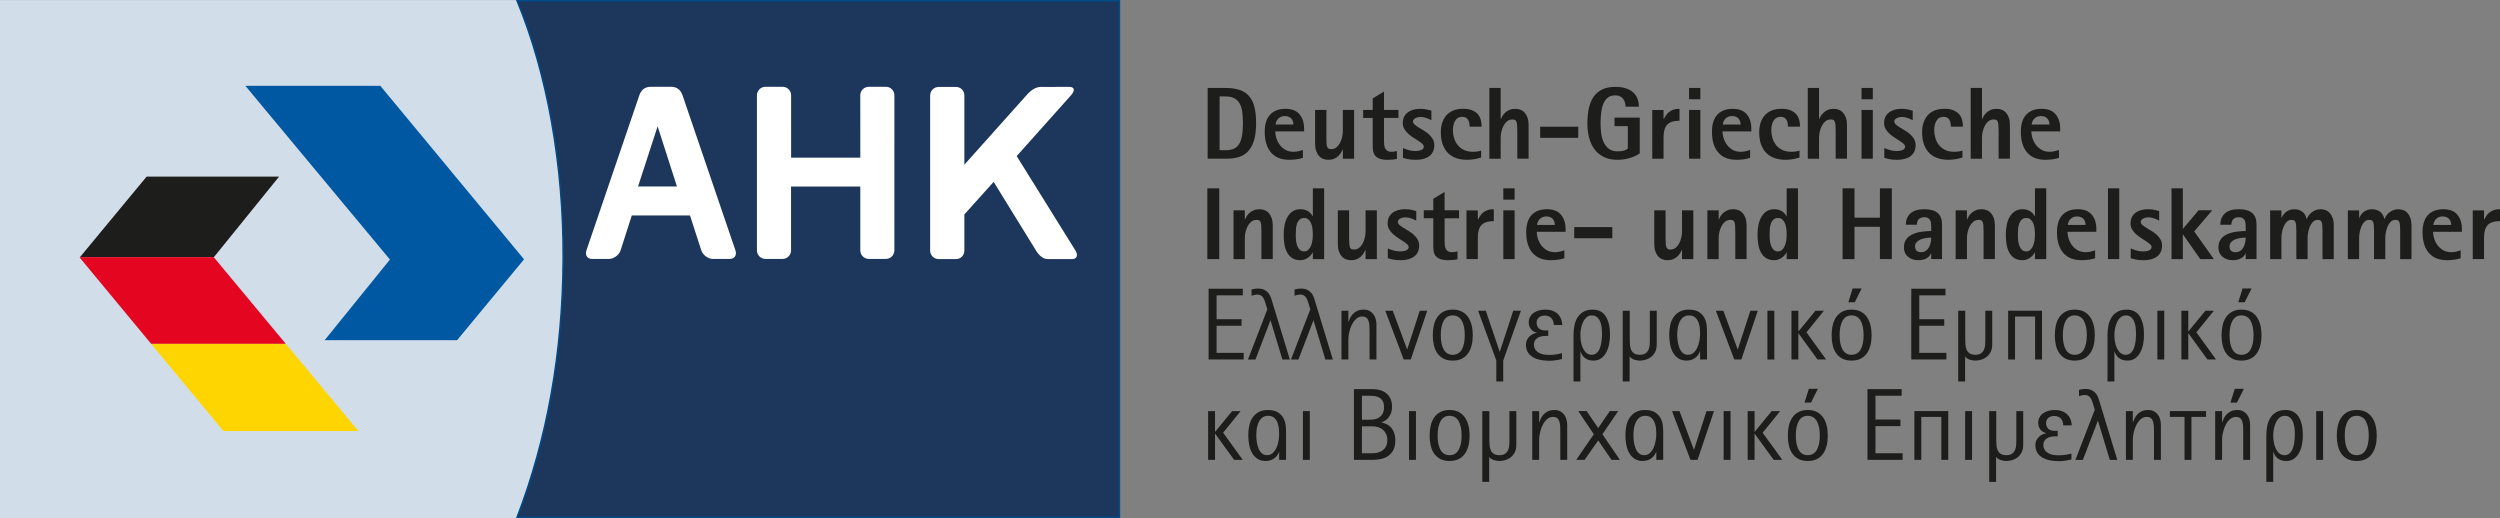 <?xml version="1.0" encoding="utf-8"?>
<!-- Generator: Adobe Illustrator 22.0.1, SVG Export Plug-In . SVG Version: 6.00 Build 0)  -->
<svg version="1.1" id="Ebene_4" xmlns="http://www.w3.org/2000/svg" xmlns:xlink="http://www.w3.org/1999/xlink" x="0px" y="0px"
	 width="386px" height="80px" viewBox="0 0 386 80" enable-background="new 0 0 386 80" xml:space="preserve">
<rect x="0" y="0" width="386" height="80" fill="#808080" stroke="none"/>
<path fill="#D2DDEA" d="M79.831,0.116H0.098v79.767h79.733c5.019-12.955,7.075-26.782,7.12-39.981
	C86.999,25.56,84.659,11.809,79.831,0.116z"/>
<path fill="#D2DDEA" d="M79.898,79.981H0V0.019h79.896l0.025,0.06c4.712,11.412,7.177,25.183,7.127,39.824
	c-0.049,14.474-2.447,27.938-7.126,40.016L79.898,79.981z M0.195,79.786h79.569c4.655-12.04,7.04-25.458,7.089-39.884
	c0.049-14.589-2.401-28.311-7.087-39.688H0.195V79.786z"/>
<path fill="#1C365C" d="M172.836,79.883H79.831c4.933-12.815,7.055-26.295,7.12-39.884c0.067-14.047-2.26-28.168-7.12-39.884h93.005
	V79.883z"/>
<path fill="#004B89" d="M172.953,80H79.662l0.061-0.158c4.65-12.081,7.043-25.486,7.112-39.842
	c0.069-14.468-2.456-28.616-7.111-39.838L79.657,0h93.295V80z M80,79.767h92.719V0.233H80.005
	C84.629,11.457,87.136,25.571,87.067,40C86.998,54.323,84.621,67.701,80,79.767z"/>
<path fill-rule="evenodd" clip-rule="evenodd" fill="#FFFFFF" d="M132.827,14.711c0-0.725,0.59-1.313,1.317-1.313h2.634
	c0.728,0,1.317,0.588,1.317,1.313l-0.004,23.954c0,0.725-0.59,1.313-1.317,1.313h-2.616c-0.728,0-1.327-0.585-1.327-1.31l0-9.869
	h-10.694l0.002,9.867c0,0.725-0.59,1.313-1.317,1.313h-2.633c-0.728,0-1.318-0.588-1.318-1.313l0.001-23.954
	c0-0.725,0.59-1.313,1.317-1.313h2.641c0.728,0,1.318,0.588,1.318,1.313l0.001,9.636h10.683L132.827,14.711z"/>
<path fill-rule="evenodd" clip-rule="evenodd" fill="#FFFFFF" d="M165.362,14.711c0.651-0.725,0.587-1.308-0.302-1.3l-3.734,0.011
	c-0.728,0-1.422-0.157-2.591,1.008l-9.837,10.999l0-10.694c0-0.725-0.558-1.312-1.286-1.312h-2.68c-0.727,0-1.317,0.588-1.317,1.312
	l-0.001,23.953c0,0.725,0.59,1.313,1.317,1.313h2.691c0.728,0,1.276-0.588,1.276-1.313l0-5.579l4.523-5.032l6.543,10.611
	c0.445,0.725,1.071,1.313,1.798,1.313h3.78c0.728,0,0.957-0.588,0.512-1.313l-9.076-14.586L165.362,14.711z"/>
<path fill-rule="evenodd" clip-rule="evenodd" fill="#FFFFFF" d="M103.618,13.399c0.994,0,1.518,0.588,1.765,1.313l8.172,23.954
	c0.248,0.725-0.142,1.313-0.869,1.313h-2.616c-0.728,0-1.541-0.588-1.789-1.313l-1.742-5.394h-8.991l-1.733,5.394
	c-0.247,0.725-1.061,1.313-1.789,1.313h-2.616c-0.728,0-1.117-0.588-0.869-1.313l8.172-23.954c0.247-0.725,0.772-1.313,1.766-1.313
	H103.618z M98.516,28.788h6.003l-2.983-9.285L98.516,28.788z"/>
<polygon fill="#0058A2" points="60.207,40.074 50.122,52.528 70.572,52.528 80.912,40.041 58.715,13.243 37.877,13.243 "/>
<polygon fill="#1D1D1B" points="33.026,39.699 43.09,27.268 22.639,27.268 12.298,39.759 12.345,39.699 "/>
<polygon fill="#E40520" points="44.126,53.088 33.01,39.721 33.026,39.699 33.026,39.699 12.345,39.699 12.298,39.759 
	23.339,53.088 23.339,53.088 44.126,53.088 "/>
<polygon fill="#FFD500" points="44.126,53.088 44.126,53.088 23.339,53.088 23.339,53.088 34.498,66.554 55.337,66.554 "/>
<path fill="#1D1D1B" d="M193.942,19.01c0,0.845-0.067,1.565-0.197,2.162c-0.133,0.596-0.313,1.097-0.545,1.503
	c-0.231,0.407-0.501,0.731-0.805,0.973c-0.306,0.244-0.637,0.428-0.995,0.554c-0.357,0.127-0.725,0.209-1.104,0.245
	c-0.378,0.038-0.756,0.056-1.135,0.056h-2.699V13.58h2.699c0.871,0,1.611,0.1,2.216,0.301c0.605,0.2,1.097,0.517,1.475,0.949
	c0.378,0.433,0.655,0.993,0.829,1.679C193.854,17.195,193.942,18.029,193.942,19.01z M191.909,19.01c0-0.666-0.036-1.255-0.11-1.768
	c-0.074-0.512-0.212-0.943-0.411-1.291c-0.201-0.35-0.48-0.613-0.838-0.793c-0.359-0.179-0.823-0.269-1.392-0.269h-0.855v8.307
	h0.855c0.463,0,0.87-0.061,1.218-0.183c0.348-0.121,0.635-0.338,0.862-0.65c0.227-0.312,0.395-0.74,0.505-1.284
	C191.853,20.536,191.909,19.846,191.909,19.01z"/>
<path fill="#1D1D1B" d="M196.898,20.289c0,0.262,0.047,0.572,0.142,0.929c0.094,0.356,0.253,0.701,0.474,1.031
	c0.221,0.33,0.514,0.612,0.877,0.842c0.363,0.232,0.808,0.347,1.336,0.347c0.274,0,0.543-0.033,0.806-0.101
	c0.263-0.068,0.473-0.129,0.632-0.182v1.217c-0.611,0.201-1.313,0.301-2.103,0.301c-1.222,0-2.159-0.374-2.811-1.122
	c-0.65-0.748-0.976-1.818-0.976-3.209c0-0.527,0.059-1.007,0.18-1.438c0.121-0.433,0.313-0.804,0.575-1.114
	c0.263-0.312,0.596-0.554,1.002-0.728c0.405-0.174,0.893-0.26,1.462-0.26c0.959,0,1.675,0.28,2.15,0.84
	c0.473,0.56,0.711,1.3,0.711,2.219v0.428H196.898z M199.695,19.224c0-0.117-0.018-0.253-0.054-0.407
	c-0.038-0.154-0.103-0.297-0.198-0.43c-0.094-0.133-0.229-0.245-0.403-0.336c-0.174-0.089-0.398-0.135-0.672-0.135
	c-0.253,0-0.469,0.048-0.649,0.144c-0.179,0.095-0.324,0.21-0.434,0.342c-0.11,0.133-0.192,0.274-0.245,0.424
	c-0.053,0.148-0.085,0.281-0.094,0.398H199.695z"/>
<path fill="#1D1D1B" d="M207.337,24.504V23.09h-0.024c-0.064,0.138-0.15,0.298-0.26,0.483c-0.11,0.185-0.253,0.359-0.427,0.522
	c-0.174,0.164-0.387,0.301-0.64,0.412c-0.253,0.11-0.552,0.167-0.899,0.167c-0.274,0-0.534-0.047-0.781-0.142
	c-0.248-0.095-0.463-0.245-0.647-0.451c-0.185-0.204-0.331-0.463-0.442-0.775c-0.11-0.31-0.165-0.683-0.165-1.114v-5.22h1.743v4.301
	c0,0.379,0.009,0.684,0.03,0.917c0.021,0.232,0.06,0.41,0.119,0.537c0.057,0.126,0.136,0.207,0.236,0.244
	c0.1,0.038,0.228,0.056,0.387,0.056c0.295,0,0.552-0.089,0.773-0.268c0.221-0.18,0.405-0.406,0.552-0.681
	c0.148-0.272,0.259-0.577,0.333-0.908c0.073-0.333,0.11-0.645,0.11-0.942v-3.256h1.743v7.533H207.337z"/>
<path fill="#1D1D1B" d="M213.691,18.207v3.545c0,0.221,0.011,0.434,0.032,0.639c0.021,0.204,0.074,0.386,0.157,0.544
	c0.085,0.157,0.206,0.281,0.365,0.369c0.157,0.091,0.368,0.135,0.632,0.135c0.147,0,0.286-0.014,0.418-0.039
	c0.132-0.026,0.262-0.056,0.387-0.086v1.234c-0.242,0.042-0.481,0.074-0.719,0.095c-0.238,0.021-0.477,0.032-0.719,0.032
	c-0.495,0-0.894-0.056-1.198-0.165c-0.303-0.111-0.536-0.26-0.699-0.45c-0.162-0.189-0.269-0.407-0.321-0.656
	c-0.053-0.247-0.079-0.512-0.079-0.796v-4.401h-1.471v-1.235h1.471v-1.779l1.743-1.055v2.834h2.229v1.235H213.691z"/>
<path fill="#1D1D1B" d="M221.457,22.412c0,0.389-0.071,0.728-0.213,1.013c-0.142,0.285-0.34,0.518-0.593,0.702
	c-0.254,0.185-0.555,0.322-0.903,0.412c-0.348,0.089-0.728,0.135-1.138,0.135c-0.517,0-0.935-0.038-1.251-0.111
	c-0.316-0.074-0.564-0.136-0.743-0.191l0.008-1.517c0.253,0.117,0.546,0.224,0.877,0.318c0.333,0.097,0.678,0.144,1.036,0.144
	c0.106,0,0.233-0.008,0.38-0.023c0.148-0.017,0.291-0.048,0.428-0.095c0.136-0.047,0.253-0.117,0.348-0.206
	c0.094-0.089,0.142-0.209,0.142-0.356c0-0.148-0.08-0.294-0.238-0.436c-0.159-0.142-0.359-0.292-0.601-0.45
	c-0.244-0.159-0.504-0.327-0.784-0.507c-0.28-0.179-0.542-0.378-0.784-0.599c-0.242-0.221-0.443-0.466-0.601-0.736
	c-0.159-0.269-0.238-0.566-0.238-0.893c0-0.707,0.247-1.253,0.738-1.638c0.493-0.384,1.151-0.577,1.973-0.577
	c0.369,0,0.701,0.035,0.996,0.103c0.295,0.068,0.532,0.129,0.711,0.18v1.482c-0.042-0.021-0.118-0.061-0.229-0.118
	c-0.11-0.058-0.239-0.117-0.387-0.174c-0.147-0.058-0.313-0.107-0.498-0.15c-0.184-0.043-0.372-0.064-0.561-0.064
	c-0.138,0-0.274,0.017-0.411,0.047c-0.136,0.033-0.26,0.077-0.371,0.135c-0.11,0.059-0.203,0.13-0.277,0.213
	c-0.074,0.085-0.11,0.185-0.11,0.301c0,0.168,0.082,0.324,0.244,0.466c0.163,0.142,0.365,0.291,0.607,0.444
	c0.242,0.153,0.507,0.313,0.796,0.481c0.289,0.17,0.554,0.362,0.796,0.578c0.241,0.216,0.443,0.462,0.605,0.736
	C221.375,21.737,221.457,22.053,221.457,22.412z"/>
<path fill="#1D1D1B" d="M226.902,19.563c0-0.18-0.015-0.363-0.047-0.548c-0.032-0.186-0.088-0.35-0.166-0.494
	c-0.079-0.142-0.192-0.259-0.339-0.35c-0.148-0.089-0.343-0.135-0.585-0.135c-0.484,0-0.846,0.2-1.083,0.601
	c-0.236,0.4-0.356,0.884-0.356,1.452c0,0.38,0.056,0.769,0.166,1.169c0.111,0.401,0.288,0.761,0.53,1.082
	c0.242,0.321,0.561,0.584,0.956,0.79c0.395,0.204,0.877,0.307,1.446,0.307c0.484,0,0.906-0.062,1.265-0.188v1.075
	c-0.337,0.106-0.688,0.189-1.051,0.253c-0.363,0.064-0.746,0.095-1.145,0.095c-0.57,0-1.1-0.079-1.589-0.238
	c-0.49-0.157-0.917-0.407-1.28-0.751c-0.363-0.342-0.648-0.784-0.853-1.328c-0.206-0.542-0.309-1.193-0.309-1.951
	c0-0.495,0.066-0.96,0.198-1.391c0.132-0.432,0.334-0.814,0.608-1.146c0.274-0.332,0.629-0.593,1.067-0.783
	c0.437-0.189,0.961-0.285,1.572-0.285c0.569,0,1.038,0.08,1.407,0.238c0.369,0.159,0.661,0.366,0.877,0.619
	c0.215,0.254,0.366,0.548,0.449,0.881c0.085,0.333,0.127,0.674,0.127,1.023H226.902z"/>
<path fill="#1D1D1B" d="M234.271,24.504v-4.301c0-0.379-0.011-0.684-0.032-0.917c-0.021-0.23-0.062-0.41-0.121-0.536
	c-0.057-0.127-0.138-0.209-0.239-0.245c-0.1-0.038-0.23-0.056-0.39-0.056c-0.297,0-0.557,0.089-0.781,0.268
	c-0.222,0.18-0.408,0.409-0.557,0.689c-0.15,0.279-0.26,0.583-0.336,0.91c-0.074,0.327-0.111,0.637-0.111,0.933v3.256h-1.743V13.58
	h1.743v4.805h0.024c0.063-0.147,0.147-0.31,0.253-0.49c0.106-0.18,0.25-0.351,0.43-0.515c0.179-0.164,0.396-0.301,0.651-0.412
	c0.254-0.111,0.555-0.167,0.905-0.167c0.275,0,0.536,0.047,0.785,0.142c0.248,0.095,0.464,0.245,0.65,0.451
	c0.185,0.206,0.333,0.463,0.443,0.775c0.112,0.31,0.168,0.683,0.168,1.114v5.219H234.271z"/>
<path fill="#1D1D1B" d="M237.8,21.283v-1.72h5.879v1.72H237.8z"/>
<path fill="#1D1D1B" d="M253.176,23.679c-0.104,0.074-0.26,0.169-0.466,0.285c-0.206,0.116-0.457,0.227-0.752,0.331
	c-0.295,0.104-0.629,0.195-1.004,0.268c-0.374,0.072-0.778,0.111-1.21,0.111c-0.812,0-1.511-0.142-2.097-0.427
	c-0.585-0.285-1.068-0.68-1.448-1.187c-0.38-0.506-0.658-1.104-0.838-1.795c-0.178-0.69-0.269-1.437-0.269-2.239
	c0-0.875,0.079-1.659,0.238-2.355c0.157-0.696,0.407-1.284,0.747-1.764c0.342-0.48,0.787-0.849,1.334-1.107
	c0.548-0.258,1.21-0.387,1.991-0.387c0.632,0,1.177,0.077,1.636,0.229c0.458,0.153,0.835,0.364,1.13,0.633
	c0.295,0.269,0.514,0.59,0.657,0.964c0.142,0.375,0.213,0.782,0.213,1.225h-2.055c0-0.201-0.027-0.404-0.08-0.61
	c-0.053-0.206-0.142-0.394-0.268-0.563c-0.127-0.169-0.291-0.306-0.49-0.412c-0.201-0.106-0.448-0.159-0.743-0.159
	c-0.475,0-0.859,0.117-1.154,0.348c-0.295,0.233-0.523,0.546-0.687,0.943c-0.163,0.395-0.277,0.855-0.34,1.378
	c-0.064,0.522-0.095,1.069-0.095,1.638c0,0.497,0.032,1.004,0.095,1.521c0.063,0.518,0.191,0.984,0.381,1.402
	c0.191,0.416,0.458,0.757,0.803,1.022c0.345,0.263,0.793,0.395,1.343,0.395c0.445,0,0.8-0.047,1.065-0.142
	c0.265-0.094,0.439-0.189,0.523-0.283v-3.474h-2.054v-1.308h3.894V23.679z"/>
<path fill="#1D1D1B" d="M259.318,18.642c-0.885,0-1.518,0.2-1.897,0.601c-0.38,0.4-0.569,1.054-0.569,1.959v3.302h-1.743V16.98
	h1.743v1.393h0.032c0.106-0.18,0.218-0.365,0.34-0.556c0.121-0.191,0.274-0.36,0.458-0.509c0.183-0.147,0.407-0.269,0.672-0.363
	c0.263-0.097,0.584-0.144,0.964-0.144V18.642z"/>
<path fill="#1D1D1B" d="M262.536,15.324V13.58h-1.743v1.744H262.536z M262.536,24.504v-7.528h-1.743v7.528H262.536z"/>
<path fill="#1D1D1B" d="M265.951,20.289c0,0.262,0.047,0.572,0.142,0.929c0.094,0.356,0.253,0.701,0.474,1.031
	c0.221,0.33,0.514,0.612,0.877,0.842c0.363,0.232,0.808,0.347,1.336,0.347c0.274,0,0.543-0.033,0.806-0.101
	c0.263-0.068,0.474-0.129,0.632-0.182v1.217c-0.611,0.201-1.313,0.301-2.103,0.301c-1.223,0-2.159-0.374-2.811-1.122
	c-0.65-0.748-0.976-1.818-0.976-3.209c0-0.527,0.059-1.007,0.18-1.438c0.121-0.433,0.313-0.804,0.575-1.114
	c0.263-0.312,0.596-0.554,1.002-0.728c0.405-0.174,0.892-0.26,1.461-0.26c0.959,0,1.675,0.28,2.15,0.84
	c0.474,0.56,0.711,1.3,0.711,2.219v0.428H265.951z M268.748,19.224c0-0.117-0.018-0.253-0.054-0.407
	c-0.038-0.154-0.103-0.297-0.198-0.43c-0.094-0.133-0.228-0.245-0.402-0.336c-0.174-0.089-0.398-0.135-0.672-0.135
	c-0.253,0-0.469,0.048-0.649,0.144c-0.178,0.095-0.324,0.21-0.434,0.342c-0.11,0.133-0.192,0.274-0.245,0.424
	c-0.053,0.148-0.085,0.281-0.094,0.398H268.748z"/>
<path fill="#1D1D1B" d="M276.061,19.563c0-0.18-0.017-0.363-0.048-0.548c-0.032-0.186-0.086-0.35-0.167-0.494
	c-0.079-0.142-0.192-0.259-0.339-0.35c-0.148-0.089-0.343-0.135-0.585-0.135c-0.484,0-0.846,0.2-1.082,0.601
	c-0.237,0.4-0.356,0.884-0.356,1.452c0,0.38,0.055,0.769,0.165,1.169c0.11,0.401,0.287,0.761,0.53,1.082
	c0.242,0.321,0.561,0.584,0.956,0.79c0.395,0.204,0.878,0.307,1.446,0.307c0.486,0,0.906-0.062,1.265-0.188v1.075
	c-0.337,0.106-0.687,0.189-1.051,0.253c-0.363,0.064-0.746,0.095-1.145,0.095c-0.569,0-1.098-0.079-1.589-0.238
	c-0.49-0.157-0.917-0.407-1.28-0.751c-0.363-0.342-0.648-0.784-0.853-1.328c-0.206-0.542-0.307-1.193-0.307-1.951
	c0-0.495,0.065-0.96,0.197-1.391c0.132-0.432,0.335-0.814,0.608-1.146c0.274-0.332,0.629-0.593,1.067-0.783
	c0.437-0.189,0.961-0.285,1.572-0.285c0.569,0,1.038,0.08,1.407,0.238c0.369,0.159,0.661,0.366,0.877,0.619
	c0.216,0.254,0.366,0.548,0.451,0.881c0.083,0.333,0.125,0.674,0.125,1.023H276.061z"/>
<path fill="#1D1D1B" d="M283.429,24.504v-4.301c0-0.379-0.011-0.684-0.032-0.917c-0.021-0.23-0.062-0.41-0.12-0.536
	c-0.059-0.127-0.139-0.209-0.239-0.245c-0.101-0.038-0.231-0.056-0.39-0.056c-0.298,0-0.558,0.089-0.782,0.268
	c-0.223,0.18-0.409,0.409-0.557,0.689c-0.15,0.279-0.26,0.583-0.334,0.91c-0.076,0.327-0.112,0.637-0.112,0.933v3.256h-1.743V13.58
	h1.743v4.805h0.024c0.064-0.147,0.148-0.31,0.254-0.49c0.106-0.18,0.248-0.351,0.428-0.515c0.18-0.164,0.396-0.301,0.651-0.412
	c0.254-0.111,0.555-0.167,0.905-0.167c0.275,0,0.537,0.047,0.785,0.142c0.248,0.095,0.464,0.245,0.651,0.451
	c0.185,0.206,0.333,0.463,0.445,0.775c0.11,0.31,0.166,0.683,0.166,1.114v5.219H283.429z"/>
<path fill="#1D1D1B" d="M289.162,15.324V13.58h-1.743v1.744H289.162z M289.162,24.504v-7.528h-1.743v7.528H289.162z"/>
<path fill="#1D1D1B" d="M295.771,22.412c0,0.389-0.071,0.728-0.213,1.013c-0.142,0.285-0.341,0.518-0.593,0.702
	c-0.254,0.185-0.555,0.322-0.903,0.412c-0.348,0.089-0.728,0.135-1.138,0.135c-0.517,0-0.935-0.038-1.251-0.111
	c-0.316-0.074-0.564-0.136-0.743-0.191l0.007-1.517c0.253,0.117,0.546,0.224,0.877,0.318c0.333,0.097,0.678,0.144,1.036,0.144
	c0.106,0,0.233-0.008,0.38-0.023c0.148-0.017,0.29-0.048,0.428-0.095c0.136-0.047,0.253-0.117,0.348-0.206
	c0.094-0.089,0.142-0.209,0.142-0.356c0-0.148-0.08-0.294-0.237-0.436c-0.159-0.142-0.359-0.292-0.601-0.45
	c-0.244-0.159-0.504-0.327-0.784-0.507c-0.28-0.179-0.542-0.378-0.784-0.599c-0.242-0.221-0.443-0.466-0.601-0.736
	c-0.159-0.269-0.238-0.566-0.238-0.893c0-0.707,0.247-1.253,0.738-1.638c0.493-0.384,1.151-0.577,1.973-0.577
	c0.369,0,0.701,0.035,0.996,0.103c0.295,0.068,0.533,0.129,0.711,0.18v1.482c-0.042-0.021-0.118-0.061-0.228-0.118
	c-0.111-0.058-0.239-0.117-0.387-0.174c-0.147-0.058-0.313-0.107-0.498-0.15c-0.184-0.043-0.372-0.064-0.561-0.064
	c-0.138,0-0.274,0.017-0.411,0.047c-0.136,0.033-0.26,0.077-0.371,0.135c-0.111,0.059-0.203,0.13-0.277,0.213
	c-0.074,0.085-0.11,0.185-0.11,0.301c0,0.168,0.082,0.324,0.244,0.466c0.163,0.142,0.365,0.291,0.607,0.444
	c0.242,0.153,0.507,0.313,0.796,0.481c0.289,0.17,0.554,0.362,0.796,0.578c0.241,0.216,0.443,0.462,0.605,0.736
	C295.69,21.737,295.771,22.053,295.771,22.412z"/>
<path fill="#1D1D1B" d="M301.216,19.563c0-0.18-0.015-0.363-0.047-0.548c-0.032-0.186-0.088-0.35-0.166-0.494
	c-0.079-0.142-0.192-0.259-0.339-0.35c-0.148-0.089-0.343-0.135-0.586-0.135c-0.484,0-0.846,0.2-1.083,0.601
	c-0.236,0.4-0.356,0.884-0.356,1.452c0,0.38,0.056,0.769,0.166,1.169c0.11,0.401,0.287,0.761,0.529,1.082
	c0.242,0.321,0.561,0.584,0.956,0.79c0.395,0.204,0.877,0.307,1.446,0.307c0.484,0,0.906-0.062,1.265-0.188v1.075
	c-0.337,0.106-0.688,0.189-1.051,0.253c-0.363,0.064-0.746,0.095-1.145,0.095c-0.57,0-1.1-0.079-1.589-0.238
	c-0.49-0.157-0.917-0.407-1.28-0.751c-0.363-0.342-0.648-0.784-0.853-1.328c-0.206-0.542-0.309-1.193-0.309-1.951
	c0-0.495,0.067-0.96,0.198-1.391c0.132-0.432,0.334-0.814,0.608-1.146c0.274-0.332,0.629-0.593,1.067-0.783
	c0.437-0.189,0.961-0.285,1.572-0.285c0.569,0,1.038,0.08,1.407,0.238c0.369,0.159,0.661,0.366,0.877,0.619
	c0.215,0.254,0.366,0.548,0.449,0.881c0.085,0.333,0.127,0.674,0.127,1.023H301.216z"/>
<path fill="#1D1D1B" d="M308.585,24.504v-4.301c0-0.379-0.012-0.684-0.033-0.917c-0.021-0.23-0.061-0.41-0.12-0.536
	c-0.057-0.127-0.138-0.209-0.239-0.245c-0.1-0.038-0.23-0.056-0.39-0.056c-0.297,0-0.557,0.089-0.781,0.268
	c-0.222,0.18-0.409,0.409-0.557,0.689c-0.15,0.279-0.262,0.583-0.336,0.91c-0.074,0.327-0.11,0.637-0.11,0.933v3.256h-1.743V13.58
	h1.743v4.805h0.024c0.064-0.147,0.147-0.31,0.253-0.49c0.106-0.18,0.25-0.351,0.43-0.515c0.179-0.164,0.396-0.301,0.651-0.412
	c0.253-0.111,0.555-0.167,0.905-0.167c0.274,0,0.536,0.047,0.785,0.142c0.248,0.095,0.465,0.245,0.651,0.451
	c0.185,0.206,0.333,0.463,0.443,0.775c0.112,0.31,0.168,0.683,0.168,1.114v5.219H308.585z"/>
<path fill="#1D1D1B" d="M313.64,20.289c0,0.262,0.047,0.572,0.142,0.929c0.094,0.356,0.253,0.701,0.474,1.031
	c0.221,0.33,0.514,0.612,0.878,0.842c0.363,0.232,0.808,0.347,1.336,0.347c0.274,0,0.543-0.033,0.806-0.101
	c0.263-0.068,0.474-0.129,0.632-0.182v1.217c-0.611,0.201-1.313,0.301-2.103,0.301c-1.222,0-2.159-0.374-2.811-1.122
	c-0.651-0.748-0.976-1.818-0.976-3.209c0-0.527,0.059-1.007,0.18-1.438c0.121-0.433,0.313-0.804,0.575-1.114
	c0.263-0.312,0.596-0.554,1.002-0.728c0.405-0.174,0.892-0.26,1.461-0.26c0.959,0,1.675,0.28,2.15,0.84
	c0.474,0.56,0.711,1.3,0.711,2.219v0.428H313.64z M316.437,19.224c0-0.117-0.018-0.253-0.055-0.407
	c-0.038-0.154-0.103-0.297-0.198-0.43c-0.094-0.133-0.228-0.245-0.402-0.336c-0.174-0.089-0.398-0.135-0.672-0.135
	c-0.253,0-0.469,0.048-0.649,0.144c-0.178,0.095-0.324,0.21-0.434,0.342c-0.11,0.133-0.192,0.274-0.245,0.424
	c-0.053,0.148-0.085,0.281-0.094,0.398H316.437z"/>
<path fill="#1D1D1B" d="M186.414,40.005V29.081h1.84v10.923H186.414z"/>
<path fill="#1D1D1B" d="M196.509,40.005v-5.219c0-0.431-0.056-0.804-0.166-1.114c-0.112-0.312-0.259-0.569-0.445-0.775
	c-0.185-0.206-0.402-0.356-0.65-0.451c-0.248-0.095-0.51-0.142-0.785-0.142c-0.35,0-0.65,0.056-0.905,0.167
	c-0.254,0.11-0.471,0.248-0.651,0.412c-0.18,0.164-0.322,0.335-0.428,0.515c-0.106,0.18-0.191,0.344-0.254,0.49h-0.024V32.48h-1.743
	v7.525h1.743v-3.256c0-0.295,0.038-0.605,0.112-0.933c0.074-0.327,0.186-0.631,0.334-0.91c0.148-0.28,0.334-0.509,0.558-0.689
	c0.222-0.179,0.483-0.268,0.781-0.268c0.159,0,0.289,0.018,0.39,0.056c0.101,0.036,0.18,0.118,0.239,0.245
	c0.058,0.126,0.098,0.306,0.119,0.536c0.021,0.233,0.032,0.539,0.032,0.917v4.301H196.509z"/>
<path fill="#1D1D1B" d="M202.702,40.005V38.96h-0.024c-0.042,0.104-0.12,0.229-0.23,0.371c-0.112,0.142-0.25,0.275-0.413,0.401
	c-0.165,0.127-0.352,0.232-0.564,0.316c-0.212,0.083-0.439,0.126-0.682,0.126c-0.508,0-0.927-0.106-1.256-0.316
	c-0.328-0.21-0.591-0.498-0.793-0.861c-0.201-0.363-0.342-0.783-0.421-1.256c-0.08-0.474-0.12-0.975-0.12-1.502
	c0-0.548,0.05-1.061,0.151-1.541c0.1-0.48,0.256-0.896,0.468-1.249c0.212-0.353,0.479-0.633,0.802-0.837
	c0.324-0.206,0.713-0.309,1.168-0.309c0.286,0,0.534,0.038,0.746,0.111c0.212,0.073,0.392,0.165,0.54,0.276
	c0.148,0.11,0.272,0.23,0.374,0.356c0.1,0.126,0.177,0.236,0.23,0.331h0.024v-4.295h1.743v10.923H202.702z M202.702,36.238
	c0-0.348-0.021-0.678-0.064-0.988c-0.042-0.312-0.116-0.586-0.222-0.823c-0.106-0.238-0.244-0.424-0.413-0.562
	c-0.169-0.138-0.383-0.206-0.637-0.206c-0.286,0-0.516,0.077-0.691,0.23c-0.174,0.153-0.307,0.35-0.396,0.593
	c-0.091,0.242-0.148,0.516-0.175,0.822c-0.026,0.306-0.039,0.618-0.039,0.934c0,0.295,0.015,0.597,0.047,0.902
	c0.032,0.306,0.095,0.583,0.191,0.831c0.095,0.248,0.228,0.451,0.398,0.608c0.169,0.159,0.392,0.238,0.667,0.238
	c0.244,0,0.451-0.079,0.62-0.238c0.169-0.157,0.307-0.357,0.413-0.601c0.106-0.242,0.183-0.519,0.231-0.831
	C202.677,36.838,202.702,36.534,202.702,36.238z"/>
<path fill="#1D1D1B" d="M210.844,40.005v-1.414h-0.024c-0.062,0.138-0.15,0.298-0.26,0.483c-0.111,0.185-0.253,0.359-0.425,0.522
	c-0.174,0.164-0.387,0.301-0.64,0.412c-0.253,0.111-0.552,0.167-0.899,0.167c-0.274,0-0.534-0.047-0.782-0.142
	c-0.247-0.095-0.463-0.245-0.646-0.451c-0.185-0.204-0.331-0.463-0.442-0.775c-0.11-0.31-0.166-0.683-0.166-1.114v-5.22h1.743v4.301
	c0,0.379,0.011,0.684,0.032,0.917c0.021,0.232,0.061,0.41,0.118,0.537c0.059,0.126,0.138,0.207,0.237,0.244
	c0.1,0.038,0.229,0.056,0.387,0.056c0.294,0,0.552-0.089,0.773-0.268c0.221-0.18,0.406-0.406,0.552-0.681
	c0.148-0.272,0.259-0.577,0.331-0.908c0.074-0.333,0.11-0.645,0.11-0.942v-3.256h1.743v7.533H210.844z"/>
<path fill="#1D1D1B" d="M219.118,37.913c0,0.389-0.071,0.728-0.213,1.013c-0.142,0.285-0.341,0.518-0.593,0.702
	c-0.254,0.185-0.554,0.322-0.902,0.412c-0.348,0.089-0.728,0.135-1.139,0.135c-0.517,0-0.934-0.038-1.25-0.111
	c-0.318-0.074-0.564-0.136-0.744-0.191l0.008-1.517c0.253,0.117,0.546,0.224,0.877,0.318c0.333,0.097,0.678,0.144,1.038,0.144
	c0.104,0,0.232-0.008,0.378-0.023c0.148-0.017,0.29-0.048,0.428-0.095c0.136-0.047,0.253-0.117,0.348-0.206
	c0.095-0.089,0.142-0.209,0.142-0.356c0-0.148-0.079-0.294-0.238-0.436c-0.157-0.142-0.359-0.292-0.601-0.45
	c-0.244-0.159-0.504-0.327-0.784-0.507c-0.28-0.179-0.54-0.378-0.784-0.599c-0.242-0.221-0.443-0.466-0.601-0.736
	c-0.159-0.269-0.238-0.566-0.238-0.893c0-0.707,0.247-1.253,0.74-1.638c0.492-0.384,1.15-0.577,1.971-0.577
	c0.369,0,0.702,0.035,0.997,0.103c0.295,0.068,0.531,0.129,0.711,0.18v1.482c-0.042-0.021-0.12-0.061-0.23-0.118
	c-0.11-0.057-0.239-0.117-0.387-0.174c-0.147-0.057-0.313-0.107-0.498-0.15c-0.185-0.042-0.371-0.064-0.561-0.064
	c-0.136,0-0.274,0.017-0.41,0.047c-0.138,0.033-0.262,0.077-0.372,0.135c-0.111,0.059-0.203,0.13-0.277,0.213
	c-0.074,0.085-0.111,0.185-0.111,0.301c0,0.168,0.082,0.324,0.244,0.466c0.163,0.142,0.366,0.291,0.607,0.444
	c0.242,0.153,0.507,0.313,0.796,0.481c0.289,0.17,0.554,0.362,0.796,0.578c0.241,0.216,0.443,0.462,0.607,0.736
	C219.036,37.237,219.118,37.554,219.118,37.913z"/>
<path fill="#1D1D1B" d="M223.045,33.707v3.545c0,0.221,0.011,0.434,0.032,0.639c0.021,0.204,0.074,0.386,0.159,0.543
	c0.083,0.158,0.204,0.282,0.363,0.369c0.157,0.091,0.369,0.135,0.632,0.135c0.147,0,0.288-0.014,0.419-0.039
	c0.132-0.026,0.26-0.056,0.387-0.086v1.234c-0.244,0.042-0.483,0.074-0.72,0.095c-0.237,0.021-0.477,0.032-0.719,0.032
	c-0.495,0-0.894-0.056-1.197-0.165c-0.304-0.111-0.537-0.26-0.699-0.45c-0.163-0.189-0.271-0.407-0.322-0.656
	c-0.053-0.247-0.079-0.512-0.079-0.796v-4.401h-1.469v-1.235h1.469v-1.779l1.743-1.055v2.834h2.229v1.235H223.045z"/>
<path fill="#1D1D1B" d="M230.639,34.143c-0.885,0-1.518,0.2-1.897,0.601c-0.38,0.4-0.569,1.054-0.569,1.959v3.301h-1.743v-7.523
	h1.743v1.393h0.032c0.106-0.18,0.218-0.365,0.34-0.556c0.121-0.191,0.274-0.36,0.458-0.509c0.183-0.147,0.407-0.269,0.672-0.363
	c0.263-0.097,0.584-0.144,0.964-0.144V34.143z"/>
<path fill="#1D1D1B" d="M233.856,30.825v-1.744h-1.743v1.744H233.856z M233.856,40.005v-7.528h-1.743v7.528H233.856z"/>
<path fill="#1D1D1B" d="M237.271,35.79c0,0.262,0.047,0.572,0.142,0.929c0.094,0.356,0.253,0.701,0.474,1.031
	c0.221,0.33,0.514,0.612,0.877,0.842c0.363,0.232,0.808,0.347,1.336,0.347c0.274,0,0.543-0.033,0.806-0.101
	c0.263-0.068,0.474-0.129,0.632-0.182v1.217c-0.611,0.201-1.313,0.301-2.103,0.301c-1.222,0-2.159-0.374-2.811-1.122
	c-0.651-0.748-0.976-1.818-0.976-3.209c0-0.527,0.059-1.007,0.18-1.438c0.121-0.433,0.313-0.804,0.575-1.114
	c0.263-0.312,0.596-0.554,1.002-0.728c0.405-0.174,0.892-0.26,1.461-0.26c0.959,0,1.675,0.28,2.15,0.84
	c0.474,0.56,0.711,1.3,0.711,2.219v0.428H237.271z M240.068,34.725c0-0.117-0.018-0.253-0.054-0.407
	c-0.038-0.154-0.103-0.297-0.198-0.43c-0.094-0.133-0.228-0.245-0.402-0.336c-0.174-0.089-0.398-0.135-0.672-0.135
	c-0.253,0-0.469,0.048-0.649,0.144c-0.178,0.095-0.324,0.21-0.434,0.342c-0.11,0.133-0.192,0.274-0.245,0.424
	c-0.053,0.148-0.085,0.281-0.094,0.398H240.068z"/>
<path fill="#1D1D1B" d="M243.062,36.784v-1.72h5.879v1.72H243.062z"/>
<path fill="#1D1D1B" d="M259.703,40.005v-1.414h-0.024c-0.063,0.138-0.15,0.298-0.26,0.483c-0.11,0.185-0.253,0.359-0.427,0.522
	c-0.172,0.164-0.386,0.301-0.638,0.412c-0.253,0.111-0.552,0.167-0.898,0.167c-0.274,0-0.534-0.047-0.782-0.142
	c-0.247-0.095-0.463-0.245-0.646-0.451c-0.185-0.204-0.331-0.463-0.442-0.775c-0.11-0.31-0.166-0.683-0.166-1.114v-5.22h1.743v4.301
	c0,0.379,0.011,0.684,0.032,0.917c0.021,0.232,0.061,0.41,0.118,0.537c0.057,0.126,0.138,0.207,0.238,0.244
	c0.1,0.038,0.228,0.056,0.386,0.056c0.295,0,0.554-0.089,0.775-0.268c0.221-0.18,0.404-0.406,0.552-0.681
	c0.147-0.272,0.257-0.577,0.331-0.908c0.074-0.333,0.11-0.645,0.11-0.942v-3.256h1.743v7.533H259.703z"/>
<path fill="#1D1D1B" d="M267.928,40.005v-4.301c0-0.379-0.011-0.684-0.032-0.917c-0.021-0.23-0.062-0.41-0.12-0.536
	c-0.059-0.127-0.139-0.209-0.239-0.245c-0.101-0.038-0.232-0.056-0.39-0.056c-0.298,0-0.558,0.089-0.782,0.268
	c-0.222,0.18-0.409,0.409-0.557,0.689c-0.15,0.279-0.26,0.583-0.334,0.91c-0.076,0.327-0.112,0.637-0.112,0.933v3.256h-1.743V32.48
	h1.743v1.406h0.024c0.064-0.147,0.148-0.31,0.254-0.49c0.106-0.18,0.248-0.351,0.428-0.515c0.18-0.164,0.396-0.301,0.65-0.412
	c0.254-0.111,0.555-0.167,0.905-0.167c0.275,0,0.537,0.047,0.785,0.142c0.248,0.095,0.464,0.245,0.651,0.451
	c0.185,0.206,0.333,0.463,0.445,0.775c0.11,0.31,0.166,0.683,0.166,1.114v5.219H267.928z"/>
<path fill="#1D1D1B" d="M275.863,40.005V38.96h-0.024c-0.042,0.104-0.119,0.229-0.232,0.371c-0.11,0.142-0.248,0.275-0.413,0.401
	c-0.163,0.127-0.351,0.232-0.563,0.316c-0.212,0.083-0.44,0.126-0.682,0.126c-0.508,0-0.927-0.106-1.256-0.316
	c-0.328-0.21-0.593-0.498-0.794-0.861c-0.201-0.363-0.34-0.783-0.421-1.256c-0.079-0.474-0.118-0.975-0.118-1.502
	c0-0.548,0.05-1.061,0.15-1.541c0.101-0.48,0.257-0.896,0.469-1.249c0.212-0.353,0.478-0.633,0.802-0.837
	c0.322-0.206,0.713-0.309,1.168-0.309c0.284,0,0.534,0.038,0.746,0.111c0.212,0.073,0.392,0.165,0.54,0.276
	c0.148,0.11,0.272,0.23,0.372,0.356c0.102,0.126,0.179,0.236,0.232,0.331h0.024v-4.295h1.743v10.923H275.863z M275.863,36.238
	c0-0.348-0.021-0.678-0.064-0.988c-0.042-0.312-0.118-0.586-0.224-0.823c-0.106-0.238-0.244-0.424-0.413-0.562
	c-0.169-0.138-0.381-0.206-0.635-0.206c-0.286,0-0.516,0.077-0.691,0.23c-0.174,0.153-0.307,0.35-0.398,0.593
	c-0.089,0.242-0.148,0.516-0.174,0.822c-0.027,0.306-0.039,0.618-0.039,0.934c0,0.295,0.015,0.597,0.047,0.902
	c0.032,0.306,0.095,0.583,0.191,0.831c0.095,0.248,0.228,0.451,0.398,0.608c0.169,0.159,0.392,0.238,0.667,0.238
	c0.244,0,0.451-0.079,0.62-0.238c0.169-0.157,0.307-0.357,0.413-0.601c0.106-0.242,0.183-0.519,0.23-0.831
	C275.839,36.838,275.863,36.534,275.863,36.238z"/>
<path fill="#1D1D1B" d="M290.257,40.005v-4.989h-3.922v4.989h-1.84V29.081h1.84v4.529h3.922v-4.529h1.84v10.923H290.257z"/>
<path fill="#1D1D1B" d="M298.178,40.005v-0.876h-0.024c-0.064,0.127-0.144,0.251-0.239,0.372c-0.095,0.123-0.221,0.233-0.38,0.333
	c-0.159,0.1-0.346,0.182-0.563,0.245c-0.218,0.064-0.48,0.095-0.785,0.095c-0.635,0-1.163-0.176-1.587-0.528
	c-0.422-0.351-0.634-0.831-0.634-1.441c0-0.419,0.079-0.772,0.237-1.055c0.157-0.283,0.363-0.516,0.617-0.701
	c0.253-0.183,0.539-0.327,0.855-0.433c0.316-0.106,0.631-0.182,0.943-0.229c0.312-0.047,0.607-0.079,0.887-0.094
	c0.28-0.017,0.504-0.024,0.673-0.024v-0.748c0-0.191-0.014-0.368-0.039-0.533c-0.027-0.163-0.08-0.31-0.159-0.437
	c-0.079-0.127-0.186-0.227-0.324-0.303c-0.136-0.073-0.316-0.111-0.537-0.111c-0.242,0-0.437,0.038-0.586,0.112
	c-0.147,0.074-0.263,0.166-0.348,0.278c-0.083,0.111-0.142,0.236-0.174,0.374c-0.032,0.138-0.047,0.271-0.047,0.398h-1.707
	c0-0.731,0.236-1.312,0.711-1.747c0.473-0.434,1.191-0.651,2.15-0.651c0.936,0,1.626,0.198,2.067,0.593
	c0.442,0.395,0.663,0.978,0.663,1.747v5.362H298.178z M298.178,36.687c-0.284,0-0.573,0.024-0.868,0.071
	c-0.295,0.047-0.563,0.124-0.805,0.228c-0.242,0.104-0.439,0.244-0.591,0.416c-0.153,0.174-0.229,0.388-0.229,0.639
	c0,0.599,0.31,0.898,0.93,0.898c0.284,0,0.526-0.068,0.726-0.204c0.2-0.136,0.36-0.315,0.481-0.536
	c0.121-0.221,0.21-0.465,0.268-0.733C298.15,37.198,298.178,36.939,298.178,36.687z"/>
<path fill="#1D1D1B" d="M306.263,40.005v-4.301c0-0.379-0.012-0.684-0.033-0.917c-0.021-0.23-0.06-0.41-0.12-0.536
	c-0.057-0.127-0.138-0.209-0.239-0.245c-0.1-0.038-0.23-0.056-0.39-0.056c-0.297,0-0.557,0.089-0.781,0.268
	c-0.222,0.18-0.408,0.409-0.557,0.689c-0.15,0.279-0.262,0.583-0.336,0.91c-0.074,0.327-0.11,0.637-0.11,0.933v3.256h-1.743V32.48
	h1.743v1.406h0.024c0.063-0.147,0.147-0.31,0.253-0.49c0.106-0.18,0.25-0.351,0.43-0.515c0.179-0.164,0.396-0.301,0.651-0.412
	c0.253-0.111,0.555-0.167,0.905-0.167c0.274,0,0.536,0.047,0.785,0.142c0.248,0.095,0.465,0.245,0.651,0.451
	c0.185,0.206,0.333,0.463,0.443,0.775c0.112,0.31,0.168,0.683,0.168,1.114v5.219H306.263z"/>
<path fill="#1D1D1B" d="M314.197,40.005V38.96h-0.024c-0.043,0.104-0.118,0.229-0.23,0.371c-0.11,0.142-0.248,0.275-0.413,0.401
	c-0.164,0.127-0.351,0.232-0.563,0.316c-0.212,0.083-0.44,0.126-0.684,0.126c-0.508,0-0.926-0.106-1.254-0.316
	c-0.328-0.21-0.593-0.498-0.794-0.861c-0.201-0.363-0.34-0.783-0.421-1.256c-0.079-0.474-0.119-0.975-0.119-1.502
	c0-0.548,0.051-1.061,0.151-1.541c0.101-0.48,0.257-0.896,0.469-1.249c0.212-0.353,0.478-0.633,0.802-0.837
	c0.322-0.206,0.711-0.309,1.167-0.309c0.286,0,0.536,0.038,0.747,0.111c0.212,0.073,0.39,0.165,0.539,0.276
	c0.148,0.11,0.274,0.23,0.374,0.356c0.101,0.126,0.177,0.236,0.23,0.331h0.024v-4.295h1.743v10.923H314.197z M314.197,36.238
	c0-0.348-0.021-0.678-0.064-0.988c-0.042-0.312-0.116-0.586-0.222-0.823c-0.106-0.238-0.244-0.424-0.413-0.562
	c-0.169-0.138-0.381-0.206-0.635-0.206c-0.286,0-0.517,0.077-0.691,0.23c-0.175,0.153-0.307,0.35-0.398,0.593
	c-0.089,0.242-0.148,0.516-0.174,0.822c-0.027,0.306-0.041,0.618-0.041,0.934c0,0.295,0.017,0.597,0.048,0.902
	c0.032,0.306,0.095,0.583,0.191,0.831c0.095,0.248,0.228,0.451,0.398,0.608c0.169,0.159,0.392,0.238,0.667,0.238
	c0.244,0,0.451-0.079,0.62-0.238c0.17-0.157,0.307-0.357,0.413-0.601c0.106-0.242,0.183-0.519,0.23-0.831
	C314.174,36.838,314.197,36.534,314.197,36.238z"/>
<path fill="#1D1D1B" d="M319.218,35.79c0,0.262,0.047,0.572,0.142,0.929c0.095,0.356,0.253,0.701,0.474,1.031
	c0.222,0.33,0.514,0.612,0.878,0.842c0.363,0.232,0.809,0.347,1.336,0.347c0.274,0,0.543-0.033,0.806-0.101
	c0.263-0.068,0.474-0.129,0.632-0.182v1.217c-0.611,0.201-1.312,0.301-2.103,0.301c-1.222,0-2.159-0.374-2.809-1.122
	c-0.652-0.748-0.977-1.818-0.977-3.209c0-0.527,0.06-1.007,0.181-1.438c0.12-0.433,0.312-0.804,0.574-1.114
	c0.263-0.312,0.596-0.554,1.001-0.728c0.406-0.174,0.893-0.26,1.462-0.26c0.959,0,1.676,0.28,2.15,0.84
	c0.475,0.56,0.711,1.3,0.711,2.219v0.428H319.218z M322.017,34.725c0-0.117-0.02-0.253-0.056-0.407
	c-0.036-0.154-0.103-0.297-0.197-0.43c-0.095-0.133-0.23-0.245-0.404-0.336c-0.174-0.089-0.398-0.135-0.672-0.135
	c-0.253,0-0.469,0.048-0.647,0.144c-0.18,0.095-0.325,0.21-0.436,0.342c-0.11,0.133-0.192,0.274-0.245,0.424
	c-0.053,0.148-0.083,0.281-0.094,0.398H322.017z"/>
<path fill="#1D1D1B" d="M325.469,40.005V29.081h1.743v10.923H325.469z"/>
<path fill="#1D1D1B" d="M333.822,37.913c0,0.389-0.071,0.728-0.213,1.013c-0.142,0.285-0.34,0.518-0.593,0.702
	c-0.254,0.185-0.555,0.322-0.903,0.412c-0.348,0.089-0.728,0.135-1.138,0.135c-0.517,0-0.935-0.038-1.251-0.111
	c-0.316-0.074-0.564-0.136-0.743-0.191l0.008-1.517c0.253,0.117,0.546,0.224,0.878,0.318c0.333,0.097,0.678,0.144,1.036,0.144
	c0.106,0,0.233-0.008,0.38-0.023c0.148-0.017,0.29-0.048,0.428-0.095c0.136-0.047,0.253-0.117,0.348-0.206
	c0.094-0.089,0.142-0.209,0.142-0.356c0-0.148-0.08-0.294-0.238-0.436c-0.159-0.142-0.359-0.292-0.601-0.45
	c-0.244-0.159-0.504-0.327-0.784-0.507c-0.28-0.179-0.542-0.378-0.784-0.599c-0.242-0.221-0.443-0.466-0.601-0.736
	c-0.159-0.269-0.238-0.566-0.238-0.893c0-0.707,0.246-1.253,0.738-1.638c0.493-0.384,1.151-0.577,1.973-0.577
	c0.369,0,0.7,0.035,0.995,0.103c0.295,0.068,0.533,0.129,0.711,0.18v1.482c-0.042-0.021-0.118-0.061-0.228-0.118
	c-0.11-0.057-0.239-0.117-0.387-0.174c-0.147-0.057-0.313-0.107-0.498-0.15c-0.185-0.042-0.372-0.064-0.561-0.064
	c-0.138,0-0.274,0.017-0.412,0.047c-0.136,0.033-0.26,0.077-0.371,0.135c-0.11,0.059-0.203,0.13-0.277,0.213
	c-0.074,0.085-0.11,0.185-0.11,0.301c0,0.168,0.082,0.324,0.243,0.466c0.163,0.142,0.365,0.291,0.607,0.444
	c0.242,0.153,0.507,0.313,0.796,0.481c0.289,0.17,0.554,0.362,0.796,0.578c0.24,0.216,0.443,0.462,0.605,0.736
	C333.74,37.237,333.822,37.554,333.822,37.913z"/>
<path fill="#1D1D1B" d="M339.718,40.005l-2.657-3.8h-0.032v3.8h-1.743V29.081h1.743v6.269l2.434-2.881h2.103l-2.782,3.261
	l3.035,4.275H339.718z"/>
<path fill="#1D1D1B" d="M346.736,40.005v-0.876h-0.024c-0.064,0.127-0.142,0.251-0.238,0.372c-0.095,0.123-0.222,0.233-0.381,0.333
	c-0.159,0.1-0.347,0.182-0.563,0.245c-0.216,0.064-0.478,0.095-0.785,0.095c-0.634,0-1.163-0.176-1.587-0.528
	c-0.422-0.351-0.634-0.831-0.634-1.441c0-0.419,0.079-0.772,0.237-1.055c0.159-0.283,0.365-0.516,0.617-0.701
	c0.254-0.183,0.539-0.327,0.855-0.433c0.318-0.106,0.631-0.182,0.943-0.229c0.312-0.047,0.607-0.079,0.887-0.094
	c0.28-0.017,0.504-0.024,0.673-0.024v-0.748c0-0.191-0.014-0.368-0.039-0.533c-0.027-0.163-0.079-0.31-0.159-0.437
	c-0.079-0.127-0.186-0.227-0.324-0.303c-0.136-0.073-0.316-0.111-0.537-0.111c-0.242,0-0.437,0.038-0.584,0.112
	c-0.148,0.074-0.265,0.166-0.348,0.278c-0.085,0.111-0.142,0.236-0.174,0.374c-0.032,0.138-0.049,0.271-0.049,0.398h-1.707
	c0-0.731,0.238-1.312,0.711-1.747c0.475-0.434,1.191-0.651,2.15-0.651c0.938,0,1.626,0.198,2.068,0.593
	c0.44,0.395,0.661,0.978,0.661,1.747v5.362H346.736z M346.736,36.687c-0.284,0-0.573,0.024-0.868,0.071
	c-0.294,0.047-0.563,0.124-0.805,0.228c-0.242,0.104-0.439,0.244-0.591,0.416c-0.153,0.174-0.229,0.388-0.229,0.639
	c0,0.599,0.31,0.898,0.932,0.898c0.283,0,0.525-0.068,0.725-0.204c0.2-0.136,0.36-0.315,0.481-0.536
	c0.121-0.221,0.21-0.465,0.269-0.733C346.707,37.198,346.736,36.939,346.736,36.687z"/>
<path fill="#1D1D1B" d="M358.597,40.005v-4.301c0-0.379-0.011-0.684-0.032-0.917c-0.021-0.23-0.061-0.41-0.12-0.536
	c-0.058-0.127-0.138-0.209-0.238-0.245c-0.101-0.038-0.23-0.056-0.389-0.056c-0.254,0-0.475,0.089-0.666,0.268
	c-0.191,0.18-0.35,0.409-0.477,0.689c-0.127,0.279-0.221,0.583-0.284,0.91c-0.064,0.327-0.095,0.637-0.095,0.933v3.256h-1.743
	v-4.301c0-0.379-0.01-0.684-0.032-0.917c-0.021-0.23-0.061-0.41-0.12-0.536c-0.058-0.127-0.138-0.209-0.238-0.245
	c-0.101-0.038-0.23-0.056-0.389-0.056c-0.254,0-0.475,0.089-0.665,0.268c-0.191,0.18-0.35,0.409-0.477,0.689
	c-0.127,0.279-0.221,0.583-0.284,0.91c-0.064,0.327-0.095,0.637-0.095,0.933v3.256h-1.743v-7.526h1.743v1.155h0.024
	c0.053-0.117,0.126-0.251,0.221-0.404c0.094-0.153,0.221-0.298,0.378-0.436c0.157-0.136,0.349-0.253,0.576-0.348
	c0.225-0.095,0.492-0.142,0.797-0.142c0.451,0,0.852,0.12,1.198,0.356c0.348,0.239,0.579,0.621,0.694,1.149h0.032
	c0.053-0.148,0.136-0.309,0.253-0.483c0.117-0.174,0.262-0.336,0.436-0.483c0.174-0.148,0.383-0.274,0.625-0.38
	c0.244-0.106,0.513-0.159,0.808-0.159c0.274,0,0.536,0.047,0.784,0.142c0.248,0.095,0.464,0.245,0.649,0.451
	c0.185,0.206,0.333,0.463,0.443,0.775c0.11,0.31,0.166,0.683,0.166,1.114v5.219H358.597z"/>
<path fill="#1D1D1B" d="M370.59,40.005v-4.301c0-0.379-0.011-0.684-0.032-0.917c-0.021-0.23-0.061-0.41-0.118-0.536
	c-0.059-0.127-0.138-0.209-0.239-0.245c-0.1-0.038-0.23-0.056-0.387-0.056c-0.254,0-0.477,0.089-0.667,0.268
	c-0.189,0.18-0.348,0.409-0.475,0.689c-0.127,0.279-0.223,0.583-0.286,0.91c-0.064,0.327-0.095,0.637-0.095,0.933v3.256h-1.743
	v-4.301c0-0.379-0.011-0.684-0.032-0.917c-0.021-0.23-0.061-0.41-0.118-0.536c-0.059-0.127-0.138-0.209-0.239-0.245
	c-0.1-0.038-0.23-0.056-0.387-0.056c-0.254,0-0.477,0.089-0.667,0.268c-0.189,0.18-0.348,0.409-0.475,0.689
	c-0.127,0.279-0.222,0.583-0.286,0.91c-0.064,0.327-0.095,0.637-0.095,0.933v3.256h-1.743v-7.526h1.743v1.155h0.024
	c0.053-0.117,0.127-0.251,0.221-0.404c0.095-0.153,0.221-0.298,0.38-0.436c0.157-0.136,0.349-0.253,0.575-0.348
	c0.227-0.095,0.492-0.142,0.797-0.142c0.452,0,0.852,0.12,1.2,0.356c0.346,0.239,0.578,0.621,0.695,1.149h0.03
	c0.053-0.148,0.138-0.309,0.254-0.483c0.115-0.174,0.26-0.336,0.434-0.483c0.174-0.148,0.383-0.274,0.626-0.38
	c0.242-0.106,0.511-0.159,0.808-0.159c0.274,0,0.534,0.047,0.782,0.142c0.248,0.095,0.464,0.245,0.649,0.451
	c0.185,0.206,0.333,0.463,0.443,0.775c0.112,0.31,0.166,0.683,0.166,1.114v5.219H370.59z"/>
<path fill="#1D1D1B" d="M375.661,35.79c0,0.262,0.047,0.572,0.142,0.929c0.095,0.356,0.253,0.701,0.474,1.031
	c0.222,0.33,0.514,0.612,0.877,0.842c0.363,0.232,0.809,0.347,1.336,0.347c0.274,0,0.543-0.033,0.806-0.101
	c0.263-0.068,0.474-0.129,0.632-0.182v1.217c-0.611,0.201-1.312,0.301-2.103,0.301c-1.222,0-2.159-0.374-2.809-1.122
	c-0.652-0.748-0.977-1.818-0.977-3.209c0-0.527,0.061-1.007,0.182-1.438c0.12-0.433,0.312-0.804,0.573-1.114
	c0.263-0.312,0.596-0.554,1.002-0.728c0.406-0.174,0.893-0.26,1.462-0.26c0.959,0,1.676,0.28,2.15,0.84
	c0.475,0.56,0.711,1.3,0.711,2.219v0.428H375.661z M378.46,34.725c0-0.117-0.02-0.253-0.056-0.407
	c-0.036-0.154-0.103-0.297-0.197-0.43c-0.095-0.133-0.23-0.245-0.404-0.336c-0.174-0.089-0.398-0.135-0.672-0.135
	c-0.253,0-0.469,0.048-0.647,0.144c-0.18,0.095-0.325,0.21-0.436,0.342c-0.11,0.133-0.192,0.274-0.245,0.424
	c-0.053,0.148-0.083,0.281-0.094,0.398H378.46z"/>
<path fill="#1D1D1B" d="M386,34.143c-0.885,0-1.517,0.2-1.897,0.601c-0.38,0.4-0.569,1.054-0.569,1.959v3.301h-1.743v-7.523h1.743
	v1.393h0.032c0.104-0.18,0.218-0.365,0.339-0.556c0.121-0.191,0.274-0.36,0.458-0.509c0.185-0.147,0.409-0.269,0.672-0.363
	c0.263-0.097,0.585-0.144,0.965-0.144V34.143z"/>
<path fill="#1D1D1B" d="M186.607,55.506V44.582h5.282V45.6h-4.047v3.681h3.856v1.017h-3.856v4.19h4.189v1.017H186.607z"/>
<path fill="#1D1D1B" d="M197.999,55.51l-1.834-6.073l-2.322,6.073h-1.154l2.986-7.75l-0.346-1.138
	c-0.095-0.316-0.209-0.559-0.34-0.727c-0.132-0.17-0.281-0.285-0.451-0.348c-0.168-0.064-0.36-0.082-0.576-0.056
	c-0.216,0.027-0.457,0.082-0.72,0.167v-0.964c0.327-0.085,0.646-0.133,0.958-0.142c0.31-0.012,0.602,0.036,0.876,0.142
	c0.274,0.104,0.517,0.275,0.728,0.513c0.21,0.238,0.38,0.562,0.505,0.973l2.846,9.331H197.999z"/>
<path fill="#1D1D1B" d="M204.636,55.51l-1.834-6.073l-2.324,6.073h-1.153l2.986-7.75l-0.348-1.138
	c-0.094-0.316-0.207-0.559-0.339-0.727c-0.132-0.17-0.283-0.285-0.451-0.348c-0.169-0.064-0.362-0.082-0.576-0.056
	c-0.216,0.027-0.457,0.082-0.72,0.167v-0.964c0.327-0.085,0.646-0.133,0.956-0.142c0.312-0.012,0.604,0.036,0.877,0.142
	c0.274,0.104,0.516,0.275,0.728,0.513c0.21,0.238,0.38,0.562,0.505,0.973l2.846,9.331H204.636z"/>
<path fill="#1D1D1B" d="M211.458,55.506v-4.181c0-0.327-0.006-0.639-0.017-0.934c-0.011-0.297-0.05-0.557-0.12-0.784
	c-0.07-0.227-0.181-0.407-0.334-0.539c-0.154-0.132-0.371-0.198-0.646-0.198c-0.362,0-0.675,0.12-0.941,0.356
	c-0.266,0.239-0.489,0.536-0.669,0.896c-0.182,0.359-0.318,0.745-0.407,1.156c-0.091,0.412-0.135,0.786-0.135,1.123v3.105h-1.065
	v-7.533h1.065v1.744h0.024c0.051-0.158,0.127-0.345,0.221-0.562c0.097-0.215,0.231-0.424,0.405-0.624
	c0.176-0.201,0.404-0.372,0.684-0.515c0.281-0.142,0.634-0.213,1.057-0.213c0.319,0,0.599,0.064,0.843,0.189
	c0.244,0.127,0.448,0.297,0.613,0.507c0.163,0.21,0.286,0.456,0.365,0.734c0.08,0.28,0.121,0.578,0.121,0.895v5.377H211.458z"/>
<path fill="#1D1D1B" d="M217.824,55.506h-1.091l-2.846-7.533h1.154l2.212,5.951h0.032l1.929-5.951h1.154L217.824,55.506z"/>
<path fill="#1D1D1B" d="M227.396,51.756c0,0.548-0.057,1.061-0.174,1.541c-0.116,0.478-0.298,0.895-0.546,1.247
	c-0.248,0.354-0.567,0.63-0.958,0.831c-0.39,0.2-0.865,0.3-1.424,0.3c-0.549,0-1.018-0.1-1.409-0.3
	c-0.39-0.201-0.71-0.477-0.958-0.831c-0.248-0.353-0.428-0.769-0.539-1.247c-0.11-0.48-0.167-0.993-0.167-1.541
	c0-0.548,0.056-1.063,0.167-1.541c0.11-0.48,0.29-0.899,0.539-1.258c0.248-0.357,0.567-0.64,0.958-0.845
	c0.39-0.206,0.859-0.309,1.409-0.309c0.558,0,1.033,0.103,1.424,0.309c0.39,0.204,0.71,0.487,0.958,0.845
	c0.248,0.359,0.43,0.778,0.546,1.258C227.339,50.693,227.396,51.208,227.396,51.756z M226.162,51.739
	c0-0.949-0.156-1.694-0.466-2.233c-0.312-0.537-0.779-0.807-1.401-0.807c-0.613,0-1.071,0.269-1.377,0.807
	c-0.307,0.539-0.46,1.284-0.46,2.233c0,0.961,0.153,1.708,0.46,2.24c0.306,0.533,0.764,0.799,1.377,0.799
	c0.622,0,1.089-0.266,1.401-0.799C226.006,53.447,226.162,52.701,226.162,51.739z"/>
<path fill="#1D1D1B" d="M232.098,55.668v3.229h-1.065v-3.229l-2.814-7.694h1.186l2.16,6.364l2.082-6.364h1.184L232.098,55.668z"/>
<path fill="#1D1D1B" d="M241.218,50.177c-0.011-0.263-0.061-0.534-0.15-0.814c-0.089-0.28-0.235-0.536-0.434-0.767
	c-0.2-0.233-0.469-0.422-0.806-0.569c-0.336-0.148-0.762-0.223-1.278-0.223c-0.348,0-0.672,0.045-0.971,0.135
	c-0.301,0.091-0.566,0.217-0.797,0.38c-0.231,0.165-0.413,0.371-0.545,0.619c-0.132,0.248-0.198,0.53-0.198,0.848
	c0,0.369,0.1,0.698,0.301,0.982c0.201,0.286,0.523,0.492,0.967,0.619c-0.505,0.083-0.915,0.298-1.23,0.645
	c-0.316,0.348-0.474,0.742-0.474,1.185c0,0.369,0.065,0.696,0.197,0.981c0.132,0.285,0.316,0.525,0.552,0.719
	c0.237,0.195,0.516,0.354,0.837,0.475c0.321,0.121,0.67,0.203,1.049,0.245c0.578,0.073,1.101,0.086,1.569,0.039
	c0.469-0.048,0.923-0.13,1.364-0.245v-0.902c-0.536,0.148-1.045,0.235-1.528,0.262c-0.484,0.026-0.909,0.008-1.277-0.056
	c-0.168-0.032-0.34-0.082-0.519-0.15c-0.178-0.068-0.342-0.16-0.489-0.277c-0.147-0.115-0.268-0.257-0.363-0.427
	c-0.094-0.169-0.147-0.363-0.157-0.586c-0.011-0.274,0.035-0.5,0.135-0.68c0.1-0.179,0.234-0.324,0.404-0.434
	c0.168-0.11,0.363-0.189,0.584-0.238c0.221-0.047,0.448-0.071,0.679-0.071h0.411v-0.848h-0.427c-0.495,0-0.849-0.12-1.059-0.357
	c-0.21-0.238-0.316-0.516-0.316-0.833c0-0.339,0.118-0.608,0.352-0.81c0.235-0.2,0.536-0.301,0.9-0.301
	c0.418,0,0.752,0.124,1.003,0.371c0.25,0.248,0.386,0.609,0.407,1.082H241.218z"/>
<path fill="#1D1D1B" d="M248.587,51.676c0,0.507-0.048,0.999-0.144,1.479c-0.095,0.478-0.245,0.905-0.452,1.281
	c-0.206,0.372-0.471,0.674-0.793,0.899c-0.322,0.227-0.716,0.341-1.18,0.341c-0.328,0-0.608-0.047-0.841-0.141
	c-0.233-0.095-0.425-0.213-0.578-0.354c-0.154-0.142-0.275-0.294-0.365-0.457c-0.091-0.162-0.156-0.312-0.198-0.448h-0.024v4.622
	h-1.065v-7.137c0-0.548,0.05-1.063,0.15-1.542c0.1-0.48,0.268-0.899,0.505-1.258c0.236-0.359,0.545-0.64,0.924-0.846
	c0.378-0.206,0.843-0.309,1.39-0.309c0.905,0,1.576,0.348,2.014,1.043C248.368,49.543,248.587,50.486,248.587,51.676z
	 M247.353,51.47c0-0.242-0.017-0.522-0.048-0.839c-0.032-0.316-0.1-0.618-0.206-0.902c-0.106-0.285-0.263-0.528-0.475-0.728
	c-0.21-0.201-0.49-0.301-0.838-0.301c-0.318,0-0.587,0.095-0.808,0.285c-0.222,0.191-0.404,0.433-0.546,0.728
	c-0.142,0.297-0.248,0.621-0.316,0.975c-0.069,0.353-0.103,0.693-0.103,1.02c0,0.422,0.036,0.817,0.11,1.187
	c0.074,0.369,0.185,0.695,0.333,0.975c0.147,0.278,0.33,0.501,0.546,0.664c0.216,0.164,0.466,0.245,0.752,0.245
	c0.316,0,0.58-0.098,0.791-0.292c0.21-0.197,0.374-0.45,0.49-0.76c0.116-0.312,0.198-0.666,0.245-1.061
	C247.329,52.269,247.353,51.871,247.353,51.47z"/>
<path fill="#1D1D1B" d="M255.799,53.146c0,0.527-0.095,0.954-0.284,1.281c-0.191,0.327-0.421,0.581-0.691,0.766
	c-0.269,0.185-0.555,0.312-0.856,0.38c-0.301,0.068-0.563,0.103-0.785,0.103c-0.106,0-0.231-0.011-0.38-0.032
	c-0.148-0.021-0.297-0.055-0.445-0.102c-0.148-0.047-0.29-0.113-0.428-0.197c-0.138-0.083-0.244-0.189-0.318-0.315v3.866h-1.065
	V47.973h1.089v4.511c0,0.244,0.011,0.498,0.032,0.767c0.021,0.269,0.08,0.518,0.176,0.745c0.095,0.227,0.248,0.413,0.46,0.562
	c0.212,0.147,0.51,0.221,0.891,0.221s0.675-0.077,0.88-0.229c0.207-0.154,0.362-0.347,0.462-0.578
	c0.101-0.233,0.159-0.48,0.176-0.745c0.015-0.264,0.023-0.512,0.023-0.743v-4.511h1.065V53.146z"/>
<path fill="#1D1D1B" d="M262.494,55.506v-1.253h-0.024c-0.042,0.138-0.114,0.287-0.213,0.451c-0.101,0.164-0.233,0.316-0.396,0.459
	c-0.165,0.142-0.366,0.263-0.604,0.363c-0.238,0.1-0.516,0.15-0.834,0.15c-0.517,0-0.952-0.12-1.301-0.356
	c-0.349-0.236-0.626-0.545-0.832-0.925c-0.207-0.379-0.352-0.808-0.437-1.288c-0.085-0.478-0.127-0.961-0.127-1.446
	c0-0.537,0.056-1.04,0.166-1.509c0.11-0.469,0.29-0.878,0.537-1.226c0.248-0.347,0.561-0.621,0.941-0.82
	c0.38-0.201,0.838-0.301,1.375-0.301c0.675,0,1.2,0.124,1.573,0.371c0.374,0.248,0.654,0.546,0.838,0.895
	c0.185,0.348,0.298,0.709,0.341,1.082c0.041,0.375,0.062,0.684,0.062,0.926v4.428H262.494z M262.494,51.438
	c0-0.221-0.015-0.488-0.047-0.799c-0.032-0.312-0.103-0.608-0.213-0.895c-0.112-0.285-0.281-0.53-0.508-0.736
	c-0.227-0.206-0.542-0.309-0.943-0.309c-0.337,0-0.623,0.085-0.856,0.253c-0.231,0.17-0.419,0.394-0.563,0.674
	c-0.142,0.28-0.245,0.598-0.309,0.958c-0.064,0.357-0.095,0.727-0.095,1.108c0,0.359,0.029,0.722,0.088,1.091
	c0.057,0.369,0.15,0.702,0.277,0.998c0.127,0.297,0.297,0.536,0.508,0.72c0.21,0.185,0.475,0.277,0.791,0.277
	c0.339,0,0.626-0.104,0.864-0.316c0.237-0.212,0.431-0.478,0.578-0.799c0.148-0.322,0.257-0.681,0.325-1.078
	C262.461,52.19,262.494,51.807,262.494,51.438z"/>
<path fill="#1D1D1B" d="M268.863,55.506h-1.091l-2.846-7.533h1.154l2.212,5.951h0.032l1.929-5.951h1.154L268.863,55.506z"/>
<path fill="#1D1D1B" d="M273.957,55.506v-7.533h-1.065v7.533H273.957z"/>
<path fill="#1D1D1B" d="M280.624,55.506l-2.923-4.019h-0.032v4.019h-1.065v-7.533h1.065v3.18h0.032l2.607-3.18h1.313l-2.703,3.339
	l3.035,4.193H280.624z"/>
<path fill="#1D1D1B" d="M288.975,51.756c0,0.548-0.059,1.061-0.174,1.541c-0.117,0.478-0.298,0.895-0.546,1.247
	c-0.248,0.354-0.567,0.63-0.958,0.831c-0.39,0.2-0.865,0.3-1.425,0.3c-0.548,0-1.018-0.1-1.409-0.3
	c-0.39-0.201-0.71-0.477-0.958-0.831c-0.248-0.353-0.427-0.769-0.537-1.247c-0.112-0.48-0.166-0.993-0.166-1.541
	c0-0.548,0.054-1.063,0.166-1.541c0.11-0.48,0.289-0.899,0.537-1.258c0.248-0.357,0.567-0.64,0.958-0.845
	c0.39-0.206,0.861-0.309,1.409-0.309c0.56,0,1.035,0.103,1.425,0.309c0.39,0.204,0.71,0.487,0.958,0.845
	c0.248,0.359,0.43,0.778,0.546,1.258C288.917,50.693,288.975,51.208,288.975,51.756z M287.741,51.739
	c0-0.949-0.156-1.694-0.468-2.233c-0.312-0.537-0.777-0.807-1.401-0.807c-0.611,0-1.071,0.269-1.377,0.807
	c-0.305,0.539-0.458,1.284-0.458,2.233c0,0.961,0.153,1.708,0.458,2.24c0.306,0.533,0.766,0.799,1.377,0.799
	c0.623,0,1.089-0.266,1.401-0.799C287.585,53.447,287.741,52.701,287.741,51.739z M286.379,46.665h-0.997l0.666-2.131h1.392
	L286.379,46.665z"/>
<path fill="#1D1D1B" d="M295.101,55.506V44.582h5.282V45.6h-4.047v3.681h3.856v1.017h-3.856v4.19h4.189v1.017H295.101z"/>
<path fill="#1D1D1B" d="M307.598,47.973h-1.065v4.511c0,0.232-0.008,0.48-0.024,0.743c-0.015,0.265-0.074,0.512-0.174,0.745
	c-0.101,0.232-0.256,0.424-0.461,0.578c-0.207,0.151-0.501,0.229-0.882,0.229s-0.678-0.074-0.89-0.221
	c-0.212-0.148-0.366-0.335-0.461-0.562c-0.095-0.227-0.153-0.475-0.174-0.745c-0.021-0.269-0.032-0.524-0.032-0.767v-4.511h-1.089
	v10.923h1.065V55.03c0.074,0.126,0.18,0.232,0.318,0.315c0.136,0.083,0.28,0.15,0.428,0.197c0.147,0.047,0.295,0.08,0.443,0.102
	c0.148,0.021,0.275,0.032,0.381,0.032c0.222,0,0.484-0.035,0.785-0.103c0.301-0.068,0.587-0.195,0.856-0.38
	c0.269-0.185,0.499-0.439,0.69-0.766c0.191-0.327,0.286-0.754,0.286-1.281V47.973z"/>
<path fill="#1D1D1B" d="M314.22,55.506v-6.636h-3.098v6.636h-1.065v-7.533h5.229v7.533H314.22z"/>
<path fill="#1D1D1B" d="M323.439,51.756c0,0.548-0.059,1.061-0.175,1.541c-0.115,0.478-0.298,0.895-0.545,1.247
	c-0.248,0.354-0.567,0.63-0.958,0.831c-0.39,0.2-0.865,0.3-1.425,0.3c-0.549,0-1.018-0.1-1.409-0.3
	c-0.39-0.201-0.71-0.477-0.958-0.831c-0.248-0.353-0.427-0.769-0.539-1.247c-0.11-0.48-0.165-0.993-0.165-1.541
	c0-0.548,0.054-1.063,0.165-1.541c0.112-0.48,0.291-0.899,0.539-1.258c0.248-0.357,0.567-0.64,0.958-0.845
	c0.39-0.206,0.859-0.309,1.409-0.309c0.56,0,1.035,0.103,1.425,0.309c0.39,0.204,0.71,0.487,0.958,0.845
	c0.247,0.359,0.43,0.778,0.545,1.258C323.38,50.693,323.439,51.208,323.439,51.756z M322.205,51.739
	c0-0.949-0.156-1.694-0.468-2.233c-0.312-0.537-0.778-0.807-1.401-0.807c-0.611,0-1.071,0.269-1.377,0.807
	c-0.306,0.539-0.458,1.284-0.458,2.233c0,0.961,0.153,1.708,0.458,2.24c0.306,0.533,0.766,0.799,1.377,0.799
	c0.623,0,1.089-0.266,1.401-0.799C322.049,53.447,322.205,52.701,322.205,51.739z"/>
<path fill="#1D1D1B" d="M331.038,51.676c0,0.507-0.047,0.999-0.142,1.479c-0.095,0.478-0.247,0.905-0.452,1.281
	c-0.206,0.372-0.471,0.674-0.793,0.899c-0.322,0.227-0.716,0.341-1.182,0.341c-0.327,0-0.607-0.047-0.84-0.141
	c-0.233-0.095-0.425-0.213-0.579-0.354c-0.153-0.142-0.274-0.294-0.365-0.457c-0.089-0.162-0.156-0.312-0.198-0.448h-0.024v4.622
	h-1.065v-7.137c0-0.548,0.05-1.063,0.151-1.542c0.1-0.48,0.268-0.899,0.505-1.258c0.236-0.359,0.545-0.64,0.924-0.846
	c0.378-0.206,0.843-0.309,1.39-0.309c0.905,0,1.576,0.348,2.014,1.043C330.82,49.543,331.038,50.486,331.038,51.676z M329.804,51.47
	c0-0.242-0.015-0.522-0.047-0.839c-0.032-0.316-0.1-0.618-0.206-0.902c-0.106-0.285-0.265-0.528-0.475-0.728
	c-0.212-0.201-0.492-0.301-0.84-0.301c-0.316,0-0.586,0.095-0.806,0.285c-0.222,0.191-0.404,0.433-0.546,0.728
	c-0.144,0.297-0.248,0.621-0.318,0.975c-0.068,0.353-0.103,0.693-0.103,1.02c0,0.422,0.038,0.817,0.112,1.187
	c0.073,0.369,0.185,0.695,0.331,0.975c0.148,0.278,0.33,0.501,0.546,0.664c0.216,0.164,0.467,0.245,0.752,0.245
	c0.318,0,0.581-0.098,0.793-0.292c0.21-0.197,0.374-0.45,0.49-0.76c0.116-0.312,0.198-0.666,0.245-1.061
	C329.781,52.269,329.804,51.871,329.804,51.47z"/>
<path fill="#1D1D1B" d="M333.096,55.506v-7.533h1.065v7.533H333.096z"/>
<path fill="#1D1D1B" d="M340.828,55.506l-2.924-4.019h-0.032v4.019h-1.065v-7.533h1.065v3.18h0.032l2.608-3.18h1.312l-2.702,3.339
	l3.035,4.193H340.828z"/>
<path fill="#1D1D1B" d="M349.179,51.756c0,0.548-0.059,1.061-0.174,1.541c-0.116,0.478-0.298,0.895-0.546,1.247
	c-0.248,0.354-0.567,0.63-0.958,0.831c-0.39,0.2-0.865,0.3-1.425,0.3c-0.548,0-1.018-0.1-1.408-0.3
	c-0.39-0.201-0.71-0.477-0.958-0.831c-0.248-0.353-0.427-0.769-0.537-1.247c-0.112-0.48-0.166-0.993-0.166-1.541
	c0-0.548,0.055-1.063,0.166-1.541c0.11-0.48,0.289-0.899,0.537-1.258c0.248-0.357,0.567-0.64,0.958-0.845
	c0.39-0.206,0.861-0.309,1.408-0.309c0.56,0,1.035,0.103,1.425,0.309c0.39,0.204,0.71,0.487,0.958,0.845
	c0.248,0.359,0.43,0.778,0.546,1.258C349.12,50.693,349.179,51.208,349.179,51.756z M347.945,51.739
	c0-0.949-0.156-1.694-0.467-2.233c-0.312-0.537-0.778-0.807-1.401-0.807c-0.611,0-1.071,0.269-1.377,0.807
	c-0.306,0.539-0.458,1.284-0.458,2.233c0,0.961,0.153,1.708,0.458,2.24c0.306,0.533,0.765,0.799,1.377,0.799
	c0.623,0,1.089-0.266,1.401-0.799C347.789,53.447,347.945,52.701,347.945,51.739z M346.583,46.665h-0.997l0.666-2.131h1.392
	L346.583,46.665z"/>
<path fill="#1D1D1B" d="M190.556,71.007l-2.924-4.019H187.6v4.019h-1.065v-7.533h1.065v3.18h0.032l2.608-3.18h1.312l-2.702,3.339
	l3.035,4.193H190.556z"/>
<path fill="#1D1D1B" d="M197.502,71.007v-1.253h-0.024c-0.042,0.138-0.113,0.288-0.213,0.451c-0.101,0.164-0.233,0.316-0.396,0.459
	c-0.165,0.142-0.366,0.263-0.604,0.363c-0.238,0.1-0.516,0.15-0.834,0.15c-0.517,0-0.951-0.12-1.301-0.356
	c-0.35-0.236-0.626-0.545-0.832-0.925c-0.207-0.379-0.353-0.808-0.437-1.288c-0.085-0.478-0.127-0.961-0.127-1.446
	c0-0.537,0.056-1.04,0.166-1.509c0.11-0.469,0.29-0.878,0.537-1.226c0.248-0.347,0.561-0.621,0.941-0.82
	c0.38-0.201,0.838-0.301,1.375-0.301c0.675,0,1.2,0.124,1.574,0.371c0.374,0.248,0.653,0.546,0.838,0.895
	c0.185,0.348,0.298,0.709,0.34,1.082c0.041,0.375,0.062,0.684,0.062,0.926v4.428H197.502z M197.502,66.939
	c0-0.221-0.015-0.487-0.047-0.799c-0.032-0.312-0.103-0.608-0.213-0.895c-0.112-0.285-0.281-0.53-0.508-0.736
	c-0.227-0.206-0.542-0.309-0.942-0.309c-0.337,0-0.623,0.085-0.856,0.253c-0.231,0.17-0.419,0.394-0.563,0.674
	c-0.142,0.28-0.245,0.598-0.309,0.958c-0.064,0.357-0.095,0.727-0.095,1.108c0,0.359,0.029,0.722,0.088,1.091
	c0.057,0.369,0.15,0.702,0.277,0.998c0.127,0.297,0.297,0.536,0.508,0.72c0.21,0.185,0.475,0.277,0.791,0.277
	c0.339,0,0.626-0.104,0.864-0.316c0.238-0.212,0.431-0.478,0.578-0.799c0.148-0.322,0.257-0.681,0.325-1.078
	C197.468,67.691,197.502,67.308,197.502,66.939z"/>
<path fill="#1D1D1B" d="M201.169,71.007v-7.533h1.065v7.533H201.169z"/>
<path fill="#1D1D1B" d="M215.435,68.047c0,0.569-0.097,1.042-0.293,1.417c-0.195,0.374-0.454,0.678-0.776,0.91
	c-0.322,0.232-0.696,0.395-1.118,0.49c-0.424,0.095-0.856,0.142-1.301,0.142h-2.902V60.083h2.902c0.445,0,0.849,0.059,1.213,0.174
	c0.365,0.117,0.676,0.285,0.935,0.507c0.259,0.221,0.463,0.501,0.611,0.839c0.147,0.338,0.221,0.728,0.221,1.172
	c0,0.465-0.071,0.848-0.213,1.149c-0.142,0.3-0.304,0.541-0.484,0.719c-0.178,0.18-0.359,0.312-0.539,0.397
	c-0.18,0.085-0.301,0.138-0.365,0.157v0.032c0.212,0.053,0.439,0.13,0.682,0.23c0.244,0.1,0.471,0.253,0.682,0.459
	c0.21,0.206,0.387,0.48,0.531,0.823C215.364,67.084,215.435,67.519,215.435,68.047z M213.693,62.85c0-0.403-0.074-0.722-0.222-0.955
	c-0.148-0.233-0.33-0.407-0.548-0.524c-0.216-0.117-0.452-0.191-0.706-0.224c-0.254-0.03-0.486-0.047-0.697-0.047h-1.239v3.706
	h1.064c0.18,0,0.403-0.011,0.667-0.032c0.265-0.021,0.52-0.095,0.77-0.223c0.248-0.127,0.463-0.324,0.643-0.589
	C213.603,63.698,213.693,63.327,213.693,62.85z M214.201,67.923c0-0.339-0.06-0.639-0.181-0.899c-0.123-0.259-0.286-0.48-0.493-0.66
	c-0.206-0.18-0.452-0.315-0.738-0.406c-0.286-0.089-0.598-0.135-0.936-0.135h-1.572v4.166h1.43c0.159,0,0.375-0.014,0.651-0.039
	c0.275-0.027,0.551-0.106,0.826-0.239c0.275-0.132,0.513-0.339,0.714-0.619C214.101,68.81,214.201,68.421,214.201,67.923z"/>
<path fill="#1D1D1B" d="M217.555,71.007v-7.533h1.065v7.533H217.555z"/>
<path fill="#1D1D1B" d="M226.906,67.257c0,0.548-0.057,1.061-0.174,1.541c-0.117,0.478-0.298,0.895-0.546,1.247
	c-0.248,0.354-0.567,0.63-0.958,0.831c-0.39,0.2-0.865,0.3-1.423,0.3c-0.549,0-1.018-0.1-1.409-0.3
	c-0.39-0.201-0.71-0.477-0.958-0.831c-0.248-0.353-0.428-0.769-0.538-1.247c-0.111-0.48-0.167-0.993-0.167-1.541
	c0-0.548,0.056-1.063,0.167-1.541c0.11-0.48,0.29-0.899,0.538-1.258c0.248-0.357,0.567-0.64,0.958-0.845
	c0.39-0.206,0.859-0.309,1.409-0.309c0.558,0,1.033,0.103,1.423,0.309c0.39,0.204,0.71,0.487,0.958,0.845
	c0.248,0.359,0.43,0.778,0.546,1.258C226.849,66.194,226.906,66.709,226.906,67.257z M225.672,67.24
	c0-0.949-0.156-1.694-0.467-2.233c-0.31-0.537-0.778-0.807-1.399-0.807c-0.613,0-1.071,0.269-1.378,0.807
	c-0.306,0.539-0.458,1.284-0.458,2.233c0,0.961,0.153,1.708,0.458,2.24c0.307,0.533,0.766,0.799,1.378,0.799
	c0.622,0,1.089-0.266,1.399-0.799C225.516,68.948,225.672,68.201,225.672,67.24z"/>
<path fill="#1D1D1B" d="M234.12,68.647c0,0.527-0.095,0.954-0.286,1.281c-0.191,0.327-0.421,0.581-0.69,0.766
	c-0.269,0.185-0.555,0.312-0.856,0.38c-0.301,0.068-0.563,0.103-0.785,0.103c-0.106,0-0.233-0.011-0.381-0.032
	c-0.148-0.021-0.297-0.055-0.443-0.102c-0.148-0.047-0.292-0.113-0.428-0.197c-0.138-0.083-0.243-0.189-0.318-0.315v3.866h-1.065
	V63.474h1.089v4.511c0,0.244,0.011,0.498,0.032,0.767c0.021,0.269,0.079,0.518,0.174,0.745c0.095,0.227,0.25,0.413,0.461,0.562
	c0.212,0.147,0.508,0.221,0.89,0.221c0.381,0,0.675-0.077,0.882-0.229c0.206-0.154,0.36-0.347,0.461-0.578
	c0.1-0.233,0.159-0.48,0.174-0.745c0.017-0.263,0.024-0.512,0.024-0.743v-4.511h1.065V68.647z"/>
<path fill="#1D1D1B" d="M240.911,71.007v-4.181c0-0.327-0.006-0.639-0.017-0.934c-0.011-0.297-0.05-0.557-0.119-0.784
	c-0.068-0.227-0.18-0.407-0.335-0.539c-0.154-0.132-0.369-0.198-0.646-0.198c-0.362,0-0.675,0.12-0.939,0.356
	c-0.266,0.239-0.49,0.536-0.67,0.896c-0.182,0.359-0.316,0.745-0.407,1.156c-0.089,0.412-0.135,0.786-0.135,1.123v3.105h-1.065
	v-7.533h1.065v1.744h0.024c0.053-0.157,0.127-0.345,0.223-0.562c0.095-0.215,0.23-0.424,0.405-0.624
	c0.174-0.201,0.402-0.372,0.684-0.515c0.28-0.142,0.632-0.213,1.057-0.213c0.318,0,0.599,0.064,0.843,0.189
	c0.244,0.127,0.448,0.297,0.611,0.507c0.165,0.21,0.286,0.456,0.366,0.734c0.079,0.28,0.12,0.578,0.12,0.895v5.377H240.911z"/>
<path fill="#1D1D1B" d="M248.819,71.007L246.764,68l-2.103,3.006h-1.297l2.719-3.956l-2.402-3.577h1.297l1.787,2.626l1.785-2.626
	h1.297l-2.434,3.577l2.704,3.956H248.819z"/>
<path fill="#1D1D1B" d="M255.731,71.007v-1.253h-0.024c-0.042,0.138-0.115,0.288-0.215,0.451c-0.101,0.164-0.233,0.316-0.396,0.459
	c-0.165,0.142-0.365,0.263-0.604,0.363c-0.238,0.1-0.516,0.15-0.832,0.15c-0.519,0-0.953-0.12-1.303-0.356
	c-0.348-0.236-0.626-0.545-0.832-0.925c-0.207-0.379-0.352-0.808-0.437-1.288c-0.085-0.478-0.126-0.961-0.126-1.446
	c0-0.537,0.055-1.04,0.165-1.509c0.11-0.469,0.291-0.878,0.539-1.226c0.247-0.347,0.56-0.621,0.94-0.82
	c0.38-0.201,0.838-0.301,1.377-0.301c0.673,0,1.198,0.124,1.572,0.371c0.375,0.248,0.654,0.546,0.838,0.895
	c0.185,0.348,0.298,0.709,0.34,1.082c0.042,0.375,0.064,0.684,0.064,0.926v4.428H255.731z M255.731,66.939
	c0-0.221-0.017-0.487-0.048-0.799c-0.032-0.312-0.103-0.608-0.213-0.895c-0.112-0.285-0.28-0.53-0.507-0.736
	c-0.229-0.206-0.542-0.309-0.944-0.309c-0.337,0-0.623,0.085-0.855,0.253c-0.233,0.17-0.421,0.394-0.563,0.674
	c-0.144,0.28-0.247,0.598-0.31,0.958c-0.064,0.357-0.094,0.727-0.094,1.108c0,0.359,0.029,0.722,0.086,1.091
	c0.059,0.369,0.151,0.702,0.278,0.998c0.125,0.297,0.295,0.536,0.507,0.72c0.21,0.185,0.475,0.277,0.793,0.277
	c0.337,0,0.625-0.104,0.862-0.316c0.238-0.212,0.431-0.478,0.579-0.799c0.147-0.322,0.256-0.681,0.324-1.078
	C255.696,67.691,255.731,67.308,255.731,66.939z"/>
<path fill="#1D1D1B" d="M262.099,71.007h-1.091l-2.846-7.533h1.154l2.213,5.951h0.032l1.928-5.951h1.154L262.099,71.007z"/>
<path fill="#1D1D1B" d="M266.129,71.007v-7.533h1.065v7.533H266.129z"/>
<path fill="#1D1D1B" d="M273.862,71.007l-2.924-4.019h-0.032v4.019h-1.065v-7.533h1.065v3.18h0.032l2.608-3.18h1.312l-2.704,3.339
	l3.035,4.193H273.862z"/>
<path fill="#1D1D1B" d="M282.211,67.257c0,0.548-0.057,1.061-0.174,1.541c-0.117,0.478-0.298,0.895-0.546,1.247
	c-0.248,0.354-0.567,0.63-0.958,0.831c-0.39,0.2-0.865,0.3-1.424,0.3c-0.549,0-1.018-0.1-1.409-0.3
	c-0.39-0.201-0.71-0.477-0.958-0.831c-0.248-0.353-0.428-0.769-0.538-1.247c-0.111-0.48-0.166-0.993-0.166-1.541
	c0-0.548,0.056-1.063,0.166-1.541c0.11-0.48,0.29-0.899,0.538-1.258c0.248-0.357,0.567-0.64,0.958-0.845
	c0.39-0.206,0.859-0.309,1.409-0.309c0.558,0,1.033,0.103,1.424,0.309c0.39,0.204,0.71,0.487,0.958,0.845
	c0.248,0.359,0.43,0.778,0.546,1.258C282.154,66.194,282.211,66.709,282.211,67.257z M280.977,67.24
	c0-0.949-0.156-1.694-0.466-2.233c-0.312-0.537-0.779-0.807-1.401-0.807c-0.613,0-1.071,0.269-1.377,0.807
	c-0.307,0.539-0.46,1.284-0.46,2.233c0,0.961,0.153,1.708,0.46,2.24c0.306,0.533,0.764,0.799,1.377,0.799
	c0.622,0,1.089-0.266,1.401-0.799C280.821,68.948,280.977,68.201,280.977,67.24z M279.617,62.166h-0.997l0.664-2.131h1.393
	L279.617,62.166z"/>
<path fill="#1D1D1B" d="M288.337,71.007V60.083h5.282V61.1h-4.047v3.681h3.856v1.017h-3.856v4.19h4.189v1.017H288.337z"/>
<path fill="#1D1D1B" d="M299.744,71.007V64.37h-3.098v6.636h-1.065v-7.533h5.229v7.533H299.744z"/>
<path fill="#1D1D1B" d="M304.486,71.007v-7.533h-1.065v7.533H304.486z"/>
<path fill="#1D1D1B" d="M312.384,68.647c0,0.527-0.095,0.954-0.286,1.281c-0.191,0.327-0.421,0.581-0.69,0.766
	c-0.269,0.185-0.555,0.312-0.856,0.38c-0.301,0.068-0.563,0.103-0.785,0.103c-0.106,0-0.233-0.011-0.381-0.032
	c-0.148-0.021-0.295-0.055-0.443-0.102c-0.148-0.047-0.291-0.113-0.428-0.197c-0.138-0.083-0.244-0.189-0.318-0.315v3.866h-1.065
	V63.474h1.089v4.511c0,0.244,0.011,0.498,0.032,0.767c0.021,0.269,0.08,0.518,0.176,0.745c0.095,0.227,0.248,0.413,0.46,0.562
	c0.212,0.147,0.508,0.221,0.89,0.221s0.676-0.077,0.882-0.229c0.207-0.154,0.36-0.347,0.461-0.578c0.1-0.233,0.159-0.48,0.174-0.745
	c0.017-0.263,0.024-0.512,0.024-0.743v-4.511h1.065V68.647z"/>
<path fill="#1D1D1B" d="M318.571,65.678c-0.021-0.474-0.157-0.834-0.407-1.082c-0.251-0.247-0.586-0.371-1.003-0.371
	c-0.365,0-0.666,0.101-0.9,0.301c-0.234,0.201-0.352,0.471-0.352,0.81c0,0.316,0.106,0.595,0.316,0.833
	c0.21,0.238,0.564,0.357,1.059,0.357h0.427v0.848h-0.411c-0.231,0-0.458,0.024-0.679,0.071c-0.221,0.049-0.416,0.127-0.584,0.238
	c-0.169,0.11-0.304,0.256-0.404,0.434c-0.1,0.18-0.145,0.406-0.135,0.68c0.011,0.223,0.064,0.416,0.157,0.586
	c0.095,0.17,0.216,0.312,0.363,0.427c0.147,0.117,0.31,0.209,0.489,0.277c0.179,0.068,0.351,0.118,0.519,0.15
	c0.368,0.063,0.793,0.082,1.277,0.056c0.483-0.027,0.993-0.113,1.528-0.262v0.902c-0.442,0.115-0.896,0.197-1.365,0.245
	c-0.468,0.047-0.991,0.033-1.569-0.039c-0.378-0.042-0.728-0.124-1.048-0.245c-0.321-0.121-0.599-0.28-0.837-0.475
	c-0.236-0.194-0.421-0.434-0.552-0.719c-0.132-0.285-0.197-0.612-0.197-0.981c0-0.443,0.157-0.837,0.474-1.185
	c0.315-0.347,0.725-0.562,1.23-0.645c-0.443-0.127-0.765-0.333-0.967-0.619c-0.201-0.285-0.301-0.613-0.301-0.982
	c0-0.318,0.066-0.6,0.198-0.848c0.132-0.248,0.313-0.454,0.545-0.619c0.232-0.164,0.496-0.289,0.797-0.38
	c0.3-0.089,0.623-0.135,0.971-0.135c0.516,0,0.942,0.074,1.278,0.223c0.337,0.147,0.607,0.336,0.807,0.569
	c0.2,0.232,0.345,0.487,0.434,0.767c0.089,0.28,0.139,0.551,0.15,0.814H318.571z"/>
<path fill="#1D1D1B" d="M325.755,71.011l-1.834-6.073l-2.324,6.073h-1.154l2.988-7.75l-0.348-1.138
	c-0.095-0.316-0.209-0.559-0.34-0.727c-0.131-0.17-0.281-0.285-0.449-0.348c-0.169-0.064-0.362-0.082-0.578-0.056
	c-0.216,0.027-0.455,0.082-0.719,0.167v-0.964c0.327-0.085,0.646-0.133,0.956-0.142c0.312-0.012,0.604,0.036,0.877,0.142
	c0.274,0.104,0.516,0.275,0.728,0.513c0.21,0.238,0.378,0.562,0.505,0.973l2.846,9.331H325.755z"/>
<path fill="#1D1D1B" d="M332.575,71.007v-4.181c0-0.327-0.005-0.639-0.015-0.934c-0.011-0.297-0.052-0.557-0.12-0.784
	c-0.07-0.227-0.182-0.407-0.336-0.539c-0.154-0.132-0.369-0.198-0.644-0.198c-0.362,0-0.676,0.12-0.941,0.356
	c-0.266,0.239-0.489,0.536-0.67,0.896c-0.18,0.359-0.316,0.745-0.405,1.156c-0.091,0.412-0.136,0.786-0.136,1.123v3.105h-1.065
	v-7.533h1.065v1.744h0.024c0.053-0.157,0.127-0.345,0.222-0.562c0.095-0.215,0.231-0.424,0.405-0.624
	c0.176-0.201,0.403-0.372,0.684-0.515c0.282-0.142,0.634-0.213,1.058-0.213c0.318,0,0.599,0.064,0.843,0.189
	c0.244,0.127,0.448,0.297,0.611,0.507c0.165,0.21,0.288,0.456,0.366,0.734c0.08,0.28,0.12,0.578,0.12,0.895v5.377H332.575z"/>
<path fill="#1D1D1B" d="M338.356,64.37v6.636h-1.065V64.37h-2.26v-0.896h5.585v0.896H338.356z"/>
<path fill="#1D1D1B" d="M346.355,71.007v-4.181c0-0.327-0.005-0.639-0.015-0.934c-0.011-0.297-0.051-0.557-0.12-0.784
	c-0.069-0.227-0.182-0.407-0.336-0.539c-0.154-0.132-0.369-0.198-0.644-0.198c-0.362,0-0.676,0.12-0.941,0.356
	c-0.266,0.239-0.489,0.536-0.67,0.896c-0.18,0.359-0.316,0.745-0.406,1.156c-0.091,0.412-0.136,0.786-0.136,1.123v3.105h-1.065
	v-7.533h1.065v1.738h0.024c0.053-0.158,0.127-0.344,0.222-0.56c0.095-0.215,0.232-0.422,0.406-0.622
	c0.175-0.2,0.402-0.369,0.684-0.512c0.281-0.142,0.634-0.213,1.057-0.213c0.318,0,0.599,0.064,0.843,0.189
	c0.244,0.127,0.448,0.297,0.611,0.507c0.165,0.21,0.287,0.456,0.366,0.734c0.08,0.28,0.119,0.578,0.119,0.895v5.377H346.355z
	 M345.385,62.166h-1.005l0.669-2.131h1.402L345.385,62.166z"/>
<path fill="#1D1D1B" d="M355.562,67.177c0,0.507-0.047,0.999-0.142,1.479c-0.095,0.478-0.247,0.905-0.452,1.281
	c-0.206,0.372-0.47,0.673-0.793,0.899c-0.322,0.227-0.716,0.341-1.182,0.341c-0.327,0-0.607-0.047-0.84-0.141
	c-0.233-0.095-0.425-0.213-0.579-0.354c-0.153-0.142-0.274-0.294-0.365-0.457c-0.089-0.162-0.156-0.312-0.198-0.448h-0.024v4.622
	h-1.065V67.26c0-0.548,0.05-1.063,0.151-1.542c0.1-0.48,0.268-0.899,0.505-1.258c0.236-0.359,0.545-0.64,0.924-0.846
	c0.378-0.206,0.843-0.309,1.39-0.309c0.905,0,1.576,0.348,2.014,1.043C355.344,65.044,355.562,65.987,355.562,67.177z
	 M354.328,66.971c0-0.242-0.015-0.522-0.047-0.839c-0.032-0.316-0.1-0.618-0.206-0.902c-0.106-0.285-0.265-0.528-0.475-0.728
	c-0.212-0.201-0.492-0.301-0.84-0.301c-0.316,0-0.585,0.095-0.806,0.285c-0.222,0.191-0.404,0.433-0.546,0.728
	c-0.144,0.297-0.248,0.621-0.318,0.975c-0.068,0.353-0.103,0.693-0.103,1.02c0,0.422,0.038,0.817,0.112,1.187
	c0.073,0.369,0.185,0.695,0.331,0.975c0.148,0.279,0.33,0.501,0.546,0.665c0.216,0.164,0.468,0.245,0.752,0.245
	c0.318,0,0.581-0.098,0.793-0.292c0.21-0.197,0.374-0.45,0.49-0.76c0.117-0.312,0.198-0.666,0.245-1.061
	C354.305,67.77,354.328,67.372,354.328,66.971z"/>
<path fill="#1D1D1B" d="M357.62,71.007v-7.533h1.065v7.533H357.62z"/>
<path fill="#1D1D1B" d="M366.971,67.257c0,0.548-0.058,1.061-0.174,1.541c-0.117,0.478-0.298,0.895-0.546,1.247
	c-0.248,0.354-0.567,0.63-0.958,0.831c-0.39,0.2-0.865,0.3-1.423,0.3c-0.549,0-1.018-0.1-1.409-0.3
	c-0.39-0.201-0.71-0.477-0.958-0.831c-0.248-0.353-0.428-0.769-0.539-1.247c-0.11-0.48-0.166-0.993-0.166-1.541
	c0-0.548,0.056-1.063,0.166-1.541c0.11-0.48,0.291-0.899,0.539-1.258c0.248-0.357,0.568-0.64,0.958-0.845
	c0.39-0.206,0.859-0.309,1.409-0.309c0.558,0,1.033,0.103,1.423,0.309c0.39,0.204,0.71,0.487,0.958,0.845
	c0.248,0.359,0.43,0.778,0.546,1.258C366.913,66.194,366.971,66.709,366.971,67.257z M365.736,67.24
	c0-0.949-0.156-1.694-0.466-2.233c-0.312-0.537-0.779-0.807-1.401-0.807c-0.613,0-1.071,0.269-1.377,0.807
	c-0.307,0.539-0.46,1.284-0.46,2.233c0,0.961,0.153,1.708,0.46,2.24c0.306,0.533,0.764,0.799,1.377,0.799
	c0.622,0,1.089-0.266,1.401-0.799C365.581,68.948,365.736,68.201,365.736,67.24z"/>
</svg>
